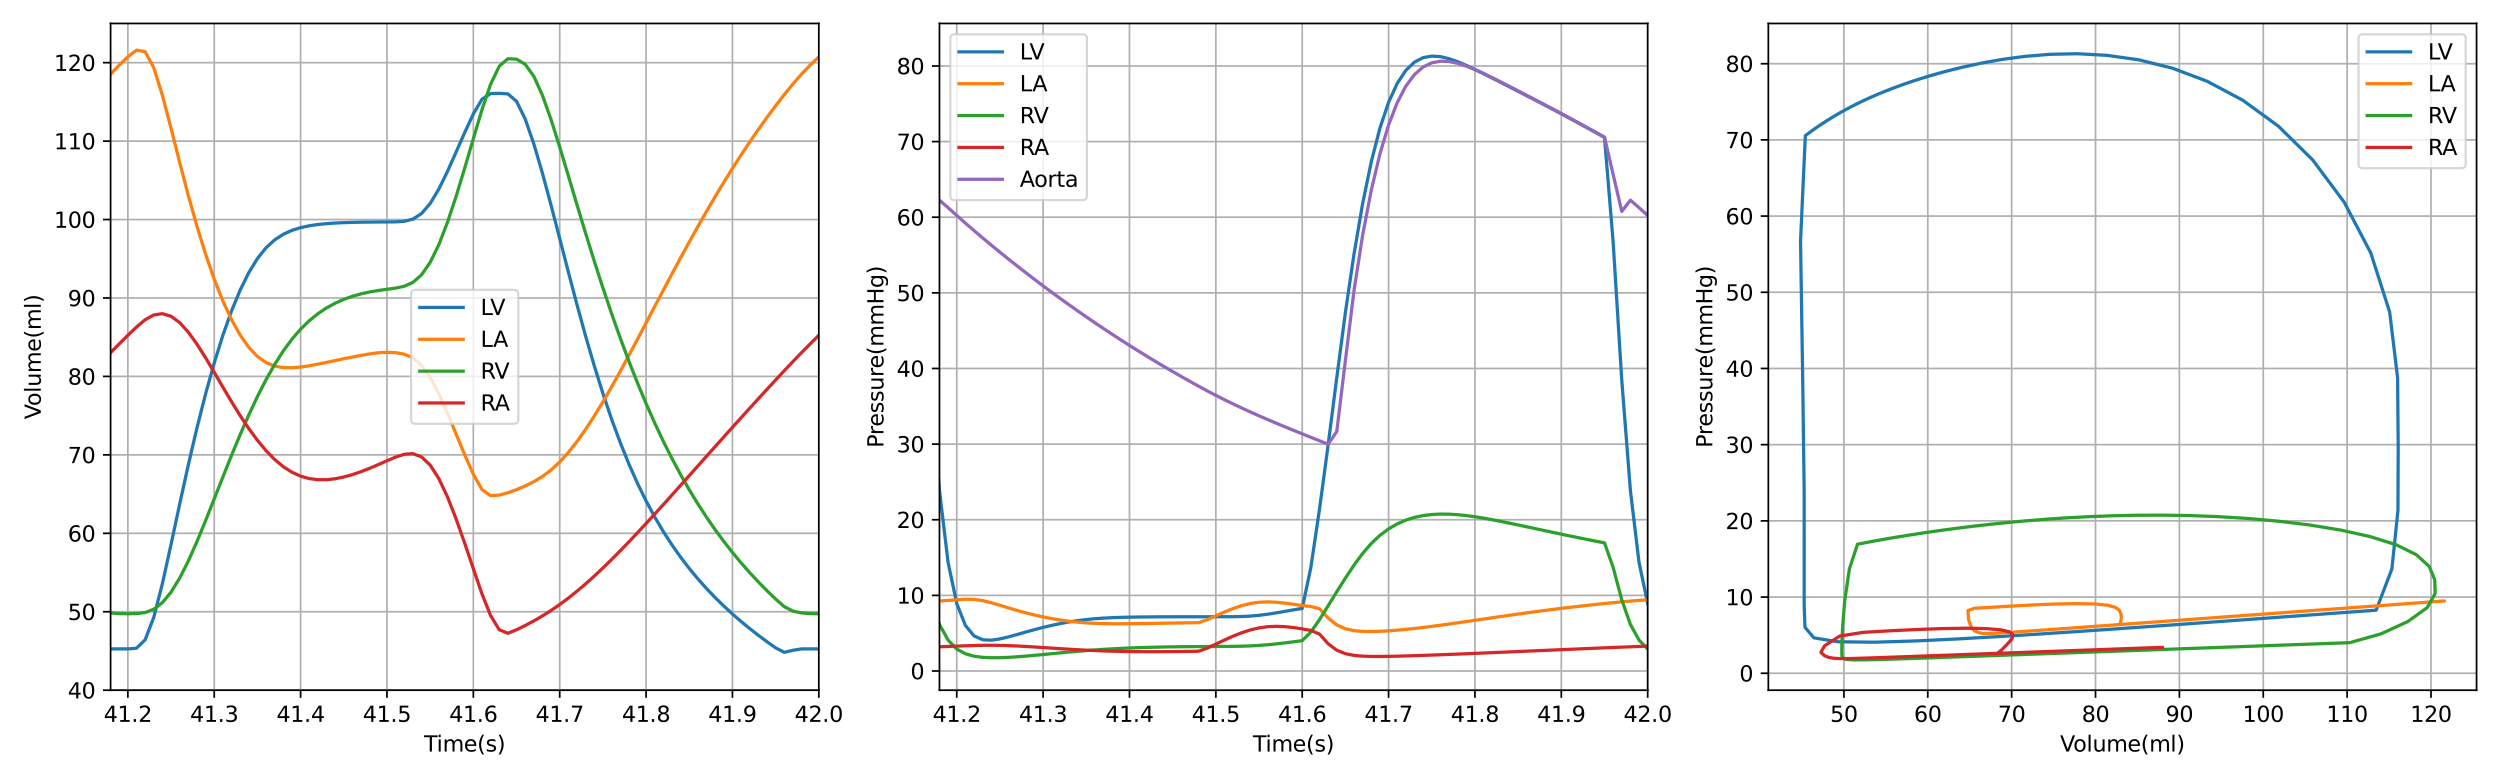<?xml version="1.0" encoding="utf-8" standalone="no"?>
<!DOCTYPE svg PUBLIC "-//W3C//DTD SVG 1.1//EN"
  "http://www.w3.org/Graphics/SVG/1.1/DTD/svg11.dtd">
<svg xmlns:xlink="http://www.w3.org/1999/xlink" width="1152pt" height="360pt" viewBox="0 0 1152 360" xmlns="http://www.w3.org/2000/svg" version="1.1">
 <defs>
  <style type="text/css">*{stroke-linejoin: round; stroke-linecap: butt}</style>
 </defs>
 <g id="figure_1">
  <g id="patch_1">
   <path d="M 0 360 
L 1152 360 
L 1152 0 
L 0 0 
z
" style="fill: #ffffff"/>
  </g>
  <g id="axes_1">
   <g id="patch_2">
    <path d="M 50.96 318.04 
L 377.31 318.04 
L 377.31 10.8 
L 50.96 10.8 
z
" style="fill: #ffffff"/>
   </g>
   <g id="matplotlib.axis_1">
    <g id="xtick_1">
     <g id="line2d_1">
      <path d="M 58.92 318.04 
L 58.92 10.8 
" clip-path="url(#pbb96891873)" style="fill: none; stroke: #b0b0b0; stroke-width: 0.8; stroke-linecap: square"/>
     </g>
     <g id="line2d_2">
      <defs>
       <path id="m81f7ac7efa" d="M 0 0 
L 0 3.5 
" style="stroke: #000000; stroke-width: 0.8"/>
      </defs>
      <g>
       <use xlink:href="#m81f7ac7efa" x="58.92" y="318.04" style="stroke: #000000; stroke-width: 0.8"/>
      </g>
     </g>
     <g id="text_1">
      <!-- 41.2 -->
      <g transform="translate(47.787 332.638) scale(0.1 -0.1)">
       <defs>
        <path id="DejaVuSans-34" d="M 2419 4116 
L 825 1625 
L 2419 1625 
L 2419 4116 
z
M 2253 4666 
L 3047 4666 
L 3047 1625 
L 3713 1625 
L 3713 1100 
L 3047 1100 
L 3047 0 
L 2419 0 
L 2419 1100 
L 313 1100 
L 313 1709 
L 2253 4666 
z
" transform="scale(0.016)"/>
        <path id="DejaVuSans-31" d="M 794 531 
L 1825 531 
L 1825 4091 
L 703 3866 
L 703 4441 
L 1819 4666 
L 2450 4666 
L 2450 531 
L 3481 531 
L 3481 0 
L 794 0 
L 794 531 
z
" transform="scale(0.016)"/>
        <path id="DejaVuSans-2e" d="M 684 794 
L 1344 794 
L 1344 0 
L 684 0 
L 684 794 
z
" transform="scale(0.016)"/>
        <path id="DejaVuSans-32" d="M 1228 531 
L 3431 531 
L 3431 0 
L 469 0 
L 469 531 
Q 828 903 1448 1529 
Q 2069 2156 2228 2338 
Q 2531 2678 2651 2914 
Q 2772 3150 2772 3378 
Q 2772 3750 2511 3984 
Q 2250 4219 1831 4219 
Q 1534 4219 1204 4116 
Q 875 4013 500 3803 
L 500 4441 
Q 881 4594 1212 4672 
Q 1544 4750 1819 4750 
Q 2544 4750 2975 4387 
Q 3406 4025 3406 3419 
Q 3406 3131 3298 2873 
Q 3191 2616 2906 2266 
Q 2828 2175 2409 1742 
Q 1991 1309 1228 531 
z
" transform="scale(0.016)"/>
       </defs>
       <use xlink:href="#DejaVuSans-34"/>
       <use xlink:href="#DejaVuSans-31" x="63.623"/>
       <use xlink:href="#DejaVuSans-2e" x="127.246"/>
       <use xlink:href="#DejaVuSans-32" x="159.033"/>
      </g>
     </g>
    </g>
    <g id="xtick_2">
     <g id="line2d_3">
      <path d="M 98.719 318.04 
L 98.719 10.8 
" clip-path="url(#pbb96891873)" style="fill: none; stroke: #b0b0b0; stroke-width: 0.8; stroke-linecap: square"/>
     </g>
     <g id="line2d_4">
      <g>
       <use xlink:href="#m81f7ac7efa" x="98.719" y="318.04" style="stroke: #000000; stroke-width: 0.8"/>
      </g>
     </g>
     <g id="text_2">
      <!-- 41.3 -->
      <g transform="translate(87.586 332.638) scale(0.1 -0.1)">
       <defs>
        <path id="DejaVuSans-33" d="M 2597 2516 
Q 3050 2419 3304 2112 
Q 3559 1806 3559 1356 
Q 3559 666 3084 287 
Q 2609 -91 1734 -91 
Q 1441 -91 1130 -33 
Q 819 25 488 141 
L 488 750 
Q 750 597 1062 519 
Q 1375 441 1716 441 
Q 2309 441 2620 675 
Q 2931 909 2931 1356 
Q 2931 1769 2642 2001 
Q 2353 2234 1838 2234 
L 1294 2234 
L 1294 2753 
L 1863 2753 
Q 2328 2753 2575 2939 
Q 2822 3125 2822 3475 
Q 2822 3834 2567 4026 
Q 2313 4219 1838 4219 
Q 1578 4219 1281 4162 
Q 984 4106 628 3988 
L 628 4550 
Q 988 4650 1302 4700 
Q 1616 4750 1894 4750 
Q 2613 4750 3031 4423 
Q 3450 4097 3450 3541 
Q 3450 3153 3228 2886 
Q 3006 2619 2597 2516 
z
" transform="scale(0.016)"/>
       </defs>
       <use xlink:href="#DejaVuSans-34"/>
       <use xlink:href="#DejaVuSans-31" x="63.623"/>
       <use xlink:href="#DejaVuSans-2e" x="127.246"/>
       <use xlink:href="#DejaVuSans-33" x="159.033"/>
      </g>
     </g>
    </g>
    <g id="xtick_3">
     <g id="line2d_5">
      <path d="M 138.517 318.04 
L 138.517 10.8 
" clip-path="url(#pbb96891873)" style="fill: none; stroke: #b0b0b0; stroke-width: 0.8; stroke-linecap: square"/>
     </g>
     <g id="line2d_6">
      <g>
       <use xlink:href="#m81f7ac7efa" x="138.517" y="318.04" style="stroke: #000000; stroke-width: 0.8"/>
      </g>
     </g>
     <g id="text_3">
      <!-- 41.4 -->
      <g transform="translate(127.385 332.638) scale(0.1 -0.1)">
       <use xlink:href="#DejaVuSans-34"/>
       <use xlink:href="#DejaVuSans-31" x="63.623"/>
       <use xlink:href="#DejaVuSans-2e" x="127.246"/>
       <use xlink:href="#DejaVuSans-34" x="159.033"/>
      </g>
     </g>
    </g>
    <g id="xtick_4">
     <g id="line2d_7">
      <path d="M 178.316 318.04 
L 178.316 10.8 
" clip-path="url(#pbb96891873)" style="fill: none; stroke: #b0b0b0; stroke-width: 0.8; stroke-linecap: square"/>
     </g>
     <g id="line2d_8">
      <g>
       <use xlink:href="#m81f7ac7efa" x="178.316" y="318.04" style="stroke: #000000; stroke-width: 0.8"/>
      </g>
     </g>
     <g id="text_4">
      <!-- 41.5 -->
      <g transform="translate(167.183 332.638) scale(0.1 -0.1)">
       <defs>
        <path id="DejaVuSans-35" d="M 691 4666 
L 3169 4666 
L 3169 4134 
L 1269 4134 
L 1269 2991 
Q 1406 3038 1543 3061 
Q 1681 3084 1819 3084 
Q 2600 3084 3056 2656 
Q 3513 2228 3513 1497 
Q 3513 744 3044 326 
Q 2575 -91 1722 -91 
Q 1428 -91 1123 -41 
Q 819 9 494 109 
L 494 744 
Q 775 591 1075 516 
Q 1375 441 1709 441 
Q 2250 441 2565 725 
Q 2881 1009 2881 1497 
Q 2881 1984 2565 2268 
Q 2250 2553 1709 2553 
Q 1456 2553 1204 2497 
Q 953 2441 691 2322 
L 691 4666 
z
" transform="scale(0.016)"/>
       </defs>
       <use xlink:href="#DejaVuSans-34"/>
       <use xlink:href="#DejaVuSans-31" x="63.623"/>
       <use xlink:href="#DejaVuSans-2e" x="127.246"/>
       <use xlink:href="#DejaVuSans-35" x="159.033"/>
      </g>
     </g>
    </g>
    <g id="xtick_5">
     <g id="line2d_9">
      <path d="M 218.115 318.04 
L 218.115 10.8 
" clip-path="url(#pbb96891873)" style="fill: none; stroke: #b0b0b0; stroke-width: 0.8; stroke-linecap: square"/>
     </g>
     <g id="line2d_10">
      <g>
       <use xlink:href="#m81f7ac7efa" x="218.115" y="318.04" style="stroke: #000000; stroke-width: 0.8"/>
      </g>
     </g>
     <g id="text_5">
      <!-- 41.6 -->
      <g transform="translate(206.982 332.638) scale(0.1 -0.1)">
       <defs>
        <path id="DejaVuSans-36" d="M 2113 2584 
Q 1688 2584 1439 2293 
Q 1191 2003 1191 1497 
Q 1191 994 1439 701 
Q 1688 409 2113 409 
Q 2538 409 2786 701 
Q 3034 994 3034 1497 
Q 3034 2003 2786 2293 
Q 2538 2584 2113 2584 
z
M 3366 4563 
L 3366 3988 
Q 3128 4100 2886 4159 
Q 2644 4219 2406 4219 
Q 1781 4219 1451 3797 
Q 1122 3375 1075 2522 
Q 1259 2794 1537 2939 
Q 1816 3084 2150 3084 
Q 2853 3084 3261 2657 
Q 3669 2231 3669 1497 
Q 3669 778 3244 343 
Q 2819 -91 2113 -91 
Q 1303 -91 875 529 
Q 447 1150 447 2328 
Q 447 3434 972 4092 
Q 1497 4750 2381 4750 
Q 2619 4750 2861 4703 
Q 3103 4656 3366 4563 
z
" transform="scale(0.016)"/>
       </defs>
       <use xlink:href="#DejaVuSans-34"/>
       <use xlink:href="#DejaVuSans-31" x="63.623"/>
       <use xlink:href="#DejaVuSans-2e" x="127.246"/>
       <use xlink:href="#DejaVuSans-36" x="159.033"/>
      </g>
     </g>
    </g>
    <g id="xtick_6">
     <g id="line2d_11">
      <path d="M 257.914 318.04 
L 257.914 10.8 
" clip-path="url(#pbb96891873)" style="fill: none; stroke: #b0b0b0; stroke-width: 0.8; stroke-linecap: square"/>
     </g>
     <g id="line2d_12">
      <g>
       <use xlink:href="#m81f7ac7efa" x="257.914" y="318.04" style="stroke: #000000; stroke-width: 0.8"/>
      </g>
     </g>
     <g id="text_6">
      <!-- 41.7 -->
      <g transform="translate(246.781 332.638) scale(0.1 -0.1)">
       <defs>
        <path id="DejaVuSans-37" d="M 525 4666 
L 3525 4666 
L 3525 4397 
L 1831 0 
L 1172 0 
L 2766 4134 
L 525 4134 
L 525 4666 
z
" transform="scale(0.016)"/>
       </defs>
       <use xlink:href="#DejaVuSans-34"/>
       <use xlink:href="#DejaVuSans-31" x="63.623"/>
       <use xlink:href="#DejaVuSans-2e" x="127.246"/>
       <use xlink:href="#DejaVuSans-37" x="159.033"/>
      </g>
     </g>
    </g>
    <g id="xtick_7">
     <g id="line2d_13">
      <path d="M 297.712 318.04 
L 297.712 10.8 
" clip-path="url(#pbb96891873)" style="fill: none; stroke: #b0b0b0; stroke-width: 0.8; stroke-linecap: square"/>
     </g>
     <g id="line2d_14">
      <g>
       <use xlink:href="#m81f7ac7efa" x="297.712" y="318.04" style="stroke: #000000; stroke-width: 0.8"/>
      </g>
     </g>
     <g id="text_7">
      <!-- 41.8 -->
      <g transform="translate(286.58 332.638) scale(0.1 -0.1)">
       <defs>
        <path id="DejaVuSans-38" d="M 2034 2216 
Q 1584 2216 1326 1975 
Q 1069 1734 1069 1313 
Q 1069 891 1326 650 
Q 1584 409 2034 409 
Q 2484 409 2743 651 
Q 3003 894 3003 1313 
Q 3003 1734 2745 1975 
Q 2488 2216 2034 2216 
z
M 1403 2484 
Q 997 2584 770 2862 
Q 544 3141 544 3541 
Q 544 4100 942 4425 
Q 1341 4750 2034 4750 
Q 2731 4750 3128 4425 
Q 3525 4100 3525 3541 
Q 3525 3141 3298 2862 
Q 3072 2584 2669 2484 
Q 3125 2378 3379 2068 
Q 3634 1759 3634 1313 
Q 3634 634 3220 271 
Q 2806 -91 2034 -91 
Q 1263 -91 848 271 
Q 434 634 434 1313 
Q 434 1759 690 2068 
Q 947 2378 1403 2484 
z
M 1172 3481 
Q 1172 3119 1398 2916 
Q 1625 2713 2034 2713 
Q 2441 2713 2670 2916 
Q 2900 3119 2900 3481 
Q 2900 3844 2670 4047 
Q 2441 4250 2034 4250 
Q 1625 4250 1398 4047 
Q 1172 3844 1172 3481 
z
" transform="scale(0.016)"/>
       </defs>
       <use xlink:href="#DejaVuSans-34"/>
       <use xlink:href="#DejaVuSans-31" x="63.623"/>
       <use xlink:href="#DejaVuSans-2e" x="127.246"/>
       <use xlink:href="#DejaVuSans-38" x="159.033"/>
      </g>
     </g>
    </g>
    <g id="xtick_8">
     <g id="line2d_15">
      <path d="M 337.511 318.04 
L 337.511 10.8 
" clip-path="url(#pbb96891873)" style="fill: none; stroke: #b0b0b0; stroke-width: 0.8; stroke-linecap: square"/>
     </g>
     <g id="line2d_16">
      <g>
       <use xlink:href="#m81f7ac7efa" x="337.511" y="318.04" style="stroke: #000000; stroke-width: 0.8"/>
      </g>
     </g>
     <g id="text_8">
      <!-- 41.9 -->
      <g transform="translate(326.378 332.638) scale(0.1 -0.1)">
       <defs>
        <path id="DejaVuSans-39" d="M 703 97 
L 703 672 
Q 941 559 1184 500 
Q 1428 441 1663 441 
Q 2288 441 2617 861 
Q 2947 1281 2994 2138 
Q 2813 1869 2534 1725 
Q 2256 1581 1919 1581 
Q 1219 1581 811 2004 
Q 403 2428 403 3163 
Q 403 3881 828 4315 
Q 1253 4750 1959 4750 
Q 2769 4750 3195 4129 
Q 3622 3509 3622 2328 
Q 3622 1225 3098 567 
Q 2575 -91 1691 -91 
Q 1453 -91 1209 -44 
Q 966 3 703 97 
z
M 1959 2075 
Q 2384 2075 2632 2365 
Q 2881 2656 2881 3163 
Q 2881 3666 2632 3958 
Q 2384 4250 1959 4250 
Q 1534 4250 1286 3958 
Q 1038 3666 1038 3163 
Q 1038 2656 1286 2365 
Q 1534 2075 1959 2075 
z
" transform="scale(0.016)"/>
       </defs>
       <use xlink:href="#DejaVuSans-34"/>
       <use xlink:href="#DejaVuSans-31" x="63.623"/>
       <use xlink:href="#DejaVuSans-2e" x="127.246"/>
       <use xlink:href="#DejaVuSans-39" x="159.033"/>
      </g>
     </g>
    </g>
    <g id="xtick_9">
     <g id="line2d_17">
      <path d="M 377.31 318.04 
L 377.31 10.8 
" clip-path="url(#pbb96891873)" style="fill: none; stroke: #b0b0b0; stroke-width: 0.8; stroke-linecap: square"/>
     </g>
     <g id="line2d_18">
      <g>
       <use xlink:href="#m81f7ac7efa" x="377.31" y="318.04" style="stroke: #000000; stroke-width: 0.8"/>
      </g>
     </g>
     <g id="text_9">
      <!-- 42.0 -->
      <g transform="translate(366.177 332.638) scale(0.1 -0.1)">
       <defs>
        <path id="DejaVuSans-30" d="M 2034 4250 
Q 1547 4250 1301 3770 
Q 1056 3291 1056 2328 
Q 1056 1369 1301 889 
Q 1547 409 2034 409 
Q 2525 409 2770 889 
Q 3016 1369 3016 2328 
Q 3016 3291 2770 3770 
Q 2525 4250 2034 4250 
z
M 2034 4750 
Q 2819 4750 3233 4129 
Q 3647 3509 3647 2328 
Q 3647 1150 3233 529 
Q 2819 -91 2034 -91 
Q 1250 -91 836 529 
Q 422 1150 422 2328 
Q 422 3509 836 4129 
Q 1250 4750 2034 4750 
z
" transform="scale(0.016)"/>
       </defs>
       <use xlink:href="#DejaVuSans-34"/>
       <use xlink:href="#DejaVuSans-32" x="63.623"/>
       <use xlink:href="#DejaVuSans-2e" x="127.246"/>
       <use xlink:href="#DejaVuSans-30" x="159.033"/>
      </g>
     </g>
    </g>
    <g id="text_10">
     <!-- Time(s) -->
     <g transform="translate(195.395 346.317) scale(0.1 -0.1)">
      <defs>
       <path id="DejaVuSans-54" d="M -19 4666 
L 3928 4666 
L 3928 4134 
L 2272 4134 
L 2272 0 
L 1638 0 
L 1638 4134 
L -19 4134 
L -19 4666 
z
" transform="scale(0.016)"/>
       <path id="DejaVuSans-69" d="M 603 3500 
L 1178 3500 
L 1178 0 
L 603 0 
L 603 3500 
z
M 603 4863 
L 1178 4863 
L 1178 4134 
L 603 4134 
L 603 4863 
z
" transform="scale(0.016)"/>
       <path id="DejaVuSans-6d" d="M 3328 2828 
Q 3544 3216 3844 3400 
Q 4144 3584 4550 3584 
Q 5097 3584 5394 3201 
Q 5691 2819 5691 2113 
L 5691 0 
L 5113 0 
L 5113 2094 
Q 5113 2597 4934 2840 
Q 4756 3084 4391 3084 
Q 3944 3084 3684 2787 
Q 3425 2491 3425 1978 
L 3425 0 
L 2847 0 
L 2847 2094 
Q 2847 2600 2669 2842 
Q 2491 3084 2119 3084 
Q 1678 3084 1418 2786 
Q 1159 2488 1159 1978 
L 1159 0 
L 581 0 
L 581 3500 
L 1159 3500 
L 1159 2956 
Q 1356 3278 1631 3431 
Q 1906 3584 2284 3584 
Q 2666 3584 2933 3390 
Q 3200 3197 3328 2828 
z
" transform="scale(0.016)"/>
       <path id="DejaVuSans-65" d="M 3597 1894 
L 3597 1613 
L 953 1613 
Q 991 1019 1311 708 
Q 1631 397 2203 397 
Q 2534 397 2845 478 
Q 3156 559 3463 722 
L 3463 178 
Q 3153 47 2828 -22 
Q 2503 -91 2169 -91 
Q 1331 -91 842 396 
Q 353 884 353 1716 
Q 353 2575 817 3079 
Q 1281 3584 2069 3584 
Q 2775 3584 3186 3129 
Q 3597 2675 3597 1894 
z
M 3022 2063 
Q 3016 2534 2758 2815 
Q 2500 3097 2075 3097 
Q 1594 3097 1305 2825 
Q 1016 2553 972 2059 
L 3022 2063 
z
" transform="scale(0.016)"/>
       <path id="DejaVuSans-28" d="M 1984 4856 
Q 1566 4138 1362 3434 
Q 1159 2731 1159 2009 
Q 1159 1288 1364 580 
Q 1569 -128 1984 -844 
L 1484 -844 
Q 1016 -109 783 600 
Q 550 1309 550 2009 
Q 550 2706 781 3412 
Q 1013 4119 1484 4856 
L 1984 4856 
z
" transform="scale(0.016)"/>
       <path id="DejaVuSans-73" d="M 2834 3397 
L 2834 2853 
Q 2591 2978 2328 3040 
Q 2066 3103 1784 3103 
Q 1356 3103 1142 2972 
Q 928 2841 928 2578 
Q 928 2378 1081 2264 
Q 1234 2150 1697 2047 
L 1894 2003 
Q 2506 1872 2764 1633 
Q 3022 1394 3022 966 
Q 3022 478 2636 193 
Q 2250 -91 1575 -91 
Q 1294 -91 989 -36 
Q 684 19 347 128 
L 347 722 
Q 666 556 975 473 
Q 1284 391 1588 391 
Q 1994 391 2212 530 
Q 2431 669 2431 922 
Q 2431 1156 2273 1281 
Q 2116 1406 1581 1522 
L 1381 1569 
Q 847 1681 609 1914 
Q 372 2147 372 2553 
Q 372 3047 722 3315 
Q 1072 3584 1716 3584 
Q 2034 3584 2315 3537 
Q 2597 3491 2834 3397 
z
" transform="scale(0.016)"/>
       <path id="DejaVuSans-29" d="M 513 4856 
L 1013 4856 
Q 1481 4119 1714 3412 
Q 1947 2706 1947 2009 
Q 1947 1309 1714 600 
Q 1481 -109 1013 -844 
L 513 -844 
Q 928 -128 1133 580 
Q 1338 1288 1338 2009 
Q 1338 2731 1133 3434 
Q 928 4138 513 4856 
z
" transform="scale(0.016)"/>
      </defs>
      <use xlink:href="#DejaVuSans-54"/>
      <use xlink:href="#DejaVuSans-69" x="57.959"/>
      <use xlink:href="#DejaVuSans-6d" x="85.742"/>
      <use xlink:href="#DejaVuSans-65" x="183.154"/>
      <use xlink:href="#DejaVuSans-28" x="244.678"/>
      <use xlink:href="#DejaVuSans-73" x="283.691"/>
      <use xlink:href="#DejaVuSans-29" x="335.791"/>
     </g>
    </g>
   </g>
   <g id="matplotlib.axis_2">
    <g id="ytick_1">
     <g id="line2d_19">
      <path d="M 50.96 318.04 
L 377.31 318.04 
" clip-path="url(#pbb96891873)" style="fill: none; stroke: #b0b0b0; stroke-width: 0.8; stroke-linecap: square"/>
     </g>
     <g id="line2d_20">
      <defs>
       <path id="m5205320354" d="M 0 0 
L -3.5 0 
" style="stroke: #000000; stroke-width: 0.8"/>
      </defs>
      <g>
       <use xlink:href="#m5205320354" x="50.96" y="318.04" style="stroke: #000000; stroke-width: 0.8"/>
      </g>
     </g>
     <g id="text_11">
      <!-- 40 -->
      <g transform="translate(31.235 321.839) scale(0.1 -0.1)">
       <use xlink:href="#DejaVuSans-34"/>
       <use xlink:href="#DejaVuSans-30" x="63.623"/>
      </g>
     </g>
    </g>
    <g id="ytick_2">
     <g id="line2d_21">
      <path d="M 50.96 281.894 
L 377.31 281.894 
" clip-path="url(#pbb96891873)" style="fill: none; stroke: #b0b0b0; stroke-width: 0.8; stroke-linecap: square"/>
     </g>
     <g id="line2d_22">
      <g>
       <use xlink:href="#m5205320354" x="50.96" y="281.894" style="stroke: #000000; stroke-width: 0.8"/>
      </g>
     </g>
     <g id="text_12">
      <!-- 50 -->
      <g transform="translate(31.235 285.693) scale(0.1 -0.1)">
       <use xlink:href="#DejaVuSans-35"/>
       <use xlink:href="#DejaVuSans-30" x="63.623"/>
      </g>
     </g>
    </g>
    <g id="ytick_3">
     <g id="line2d_23">
      <path d="M 50.96 245.748 
L 377.31 245.748 
" clip-path="url(#pbb96891873)" style="fill: none; stroke: #b0b0b0; stroke-width: 0.8; stroke-linecap: square"/>
     </g>
     <g id="line2d_24">
      <g>
       <use xlink:href="#m5205320354" x="50.96" y="245.748" style="stroke: #000000; stroke-width: 0.8"/>
      </g>
     </g>
     <g id="text_13">
      <!-- 60 -->
      <g transform="translate(31.235 249.547) scale(0.1 -0.1)">
       <use xlink:href="#DejaVuSans-36"/>
       <use xlink:href="#DejaVuSans-30" x="63.623"/>
      </g>
     </g>
    </g>
    <g id="ytick_4">
     <g id="line2d_25">
      <path d="M 50.96 209.602 
L 377.31 209.602 
" clip-path="url(#pbb96891873)" style="fill: none; stroke: #b0b0b0; stroke-width: 0.8; stroke-linecap: square"/>
     </g>
     <g id="line2d_26">
      <g>
       <use xlink:href="#m5205320354" x="50.96" y="209.602" style="stroke: #000000; stroke-width: 0.8"/>
      </g>
     </g>
     <g id="text_14">
      <!-- 70 -->
      <g transform="translate(31.235 213.402) scale(0.1 -0.1)">
       <use xlink:href="#DejaVuSans-37"/>
       <use xlink:href="#DejaVuSans-30" x="63.623"/>
      </g>
     </g>
    </g>
    <g id="ytick_5">
     <g id="line2d_27">
      <path d="M 50.96 173.456 
L 377.31 173.456 
" clip-path="url(#pbb96891873)" style="fill: none; stroke: #b0b0b0; stroke-width: 0.8; stroke-linecap: square"/>
     </g>
     <g id="line2d_28">
      <g>
       <use xlink:href="#m5205320354" x="50.96" y="173.456" style="stroke: #000000; stroke-width: 0.8"/>
      </g>
     </g>
     <g id="text_15">
      <!-- 80 -->
      <g transform="translate(31.235 177.256) scale(0.1 -0.1)">
       <use xlink:href="#DejaVuSans-38"/>
       <use xlink:href="#DejaVuSans-30" x="63.623"/>
      </g>
     </g>
    </g>
    <g id="ytick_6">
     <g id="line2d_29">
      <path d="M 50.96 137.311 
L 377.31 137.311 
" clip-path="url(#pbb96891873)" style="fill: none; stroke: #b0b0b0; stroke-width: 0.8; stroke-linecap: square"/>
     </g>
     <g id="line2d_30">
      <g>
       <use xlink:href="#m5205320354" x="50.96" y="137.311" style="stroke: #000000; stroke-width: 0.8"/>
      </g>
     </g>
     <g id="text_16">
      <!-- 90 -->
      <g transform="translate(31.235 141.11) scale(0.1 -0.1)">
       <use xlink:href="#DejaVuSans-39"/>
       <use xlink:href="#DejaVuSans-30" x="63.623"/>
      </g>
     </g>
    </g>
    <g id="ytick_7">
     <g id="line2d_31">
      <path d="M 50.96 101.165 
L 377.31 101.165 
" clip-path="url(#pbb96891873)" style="fill: none; stroke: #b0b0b0; stroke-width: 0.8; stroke-linecap: square"/>
     </g>
     <g id="line2d_32">
      <g>
       <use xlink:href="#m5205320354" x="50.96" y="101.165" style="stroke: #000000; stroke-width: 0.8"/>
      </g>
     </g>
     <g id="text_17">
      <!-- 100 -->
      <g transform="translate(24.872 104.964) scale(0.1 -0.1)">
       <use xlink:href="#DejaVuSans-31"/>
       <use xlink:href="#DejaVuSans-30" x="63.623"/>
       <use xlink:href="#DejaVuSans-30" x="127.246"/>
      </g>
     </g>
    </g>
    <g id="ytick_8">
     <g id="line2d_33">
      <path d="M 50.96 65.019 
L 377.31 65.019 
" clip-path="url(#pbb96891873)" style="fill: none; stroke: #b0b0b0; stroke-width: 0.8; stroke-linecap: square"/>
     </g>
     <g id="line2d_34">
      <g>
       <use xlink:href="#m5205320354" x="50.96" y="65.019" style="stroke: #000000; stroke-width: 0.8"/>
      </g>
     </g>
     <g id="text_18">
      <!-- 110 -->
      <g transform="translate(24.872 68.818) scale(0.1 -0.1)">
       <use xlink:href="#DejaVuSans-31"/>
       <use xlink:href="#DejaVuSans-31" x="63.623"/>
       <use xlink:href="#DejaVuSans-30" x="127.246"/>
      </g>
     </g>
    </g>
    <g id="ytick_9">
     <g id="line2d_35">
      <path d="M 50.96 28.873 
L 377.31 28.873 
" clip-path="url(#pbb96891873)" style="fill: none; stroke: #b0b0b0; stroke-width: 0.8; stroke-linecap: square"/>
     </g>
     <g id="line2d_36">
      <g>
       <use xlink:href="#m5205320354" x="50.96" y="28.873" style="stroke: #000000; stroke-width: 0.8"/>
      </g>
     </g>
     <g id="text_19">
      <!-- 120 -->
      <g transform="translate(24.872 32.672) scale(0.1 -0.1)">
       <use xlink:href="#DejaVuSans-31"/>
       <use xlink:href="#DejaVuSans-32" x="63.623"/>
       <use xlink:href="#DejaVuSans-30" x="127.246"/>
      </g>
     </g>
    </g>
    <g id="text_20">
     <!-- Volume(ml) -->
     <g transform="translate(18.793 193.178) rotate(-90) scale(0.1 -0.1)">
      <defs>
       <path id="DejaVuSans-56" d="M 1831 0 
L 50 4666 
L 709 4666 
L 2188 738 
L 3669 4666 
L 4325 4666 
L 2547 0 
L 1831 0 
z
" transform="scale(0.016)"/>
       <path id="DejaVuSans-6f" d="M 1959 3097 
Q 1497 3097 1228 2736 
Q 959 2375 959 1747 
Q 959 1119 1226 758 
Q 1494 397 1959 397 
Q 2419 397 2687 759 
Q 2956 1122 2956 1747 
Q 2956 2369 2687 2733 
Q 2419 3097 1959 3097 
z
M 1959 3584 
Q 2709 3584 3137 3096 
Q 3566 2609 3566 1747 
Q 3566 888 3137 398 
Q 2709 -91 1959 -91 
Q 1206 -91 779 398 
Q 353 888 353 1747 
Q 353 2609 779 3096 
Q 1206 3584 1959 3584 
z
" transform="scale(0.016)"/>
       <path id="DejaVuSans-6c" d="M 603 4863 
L 1178 4863 
L 1178 0 
L 603 0 
L 603 4863 
z
" transform="scale(0.016)"/>
       <path id="DejaVuSans-75" d="M 544 1381 
L 544 3500 
L 1119 3500 
L 1119 1403 
Q 1119 906 1312 657 
Q 1506 409 1894 409 
Q 2359 409 2629 706 
Q 2900 1003 2900 1516 
L 2900 3500 
L 3475 3500 
L 3475 0 
L 2900 0 
L 2900 538 
Q 2691 219 2414 64 
Q 2138 -91 1772 -91 
Q 1169 -91 856 284 
Q 544 659 544 1381 
z
M 1991 3584 
L 1991 3584 
z
" transform="scale(0.016)"/>
      </defs>
      <use xlink:href="#DejaVuSans-56"/>
      <use xlink:href="#DejaVuSans-6f" x="60.658"/>
      <use xlink:href="#DejaVuSans-6c" x="121.84"/>
      <use xlink:href="#DejaVuSans-75" x="149.623"/>
      <use xlink:href="#DejaVuSans-6d" x="213.002"/>
      <use xlink:href="#DejaVuSans-65" x="310.414"/>
      <use xlink:href="#DejaVuSans-28" x="371.938"/>
      <use xlink:href="#DejaVuSans-6d" x="410.951"/>
      <use xlink:href="#DejaVuSans-6c" x="508.363"/>
      <use xlink:href="#DejaVuSans-29" x="536.146"/>
     </g>
    </g>
   </g>
   <g id="line2d_37">
    <path d="M 46.98 299.649 
L 50.96 299.027 
L 54.94 299.023 
L 58.92 299.023 
L 62.9 298.685 
L 66.88 294.818 
L 70.859 284.474 
L 74.839 268.917 
L 78.819 250.854 
L 82.799 232.254 
L 86.779 214.188 
L 90.759 197.191 
L 94.739 181.498 
L 98.719 167.247 
L 102.698 154.511 
L 106.678 143.322 
L 110.658 133.692 
L 114.638 125.629 
L 118.618 119.134 
L 122.598 114.164 
L 126.578 110.528 
L 130.558 107.947 
L 134.537 106.146 
L 138.517 104.899 
L 142.497 104.041 
L 146.477 103.453 
L 150.457 103.051 
L 154.437 102.778 
L 158.417 102.594 
L 162.397 102.471 
L 166.376 102.389 
L 170.356 102.334 
L 174.336 102.297 
L 178.316 102.271 
L 182.296 102.233 
L 186.276 101.99 
L 190.256 100.966 
L 194.236 98.399 
L 198.215 93.779 
L 202.195 87.155 
L 206.175 79.031 
L 210.155 70.108 
L 214.135 61.076 
L 218.115 52.503 
L 222.095 45.72 
L 226.075 43.107 
L 230.055 43.008 
L 234.034 43.262 
L 238.014 46.685 
L 241.994 54.816 
L 245.974 66.272 
L 249.954 79.82 
L 253.934 94.59 
L 257.914 109.93 
L 261.894 125.33 
L 265.873 140.404 
L 269.853 154.871 
L 273.833 168.538 
L 277.813 181.287 
L 281.793 193.066 
L 285.773 203.867 
L 289.753 213.719 
L 293.733 222.683 
L 297.712 230.826 
L 301.692 238.226 
L 305.672 244.963 
L 309.652 251.117 
L 313.632 256.76 
L 317.612 261.956 
L 321.592 266.755 
L 325.572 271.212 
L 329.551 275.369 
L 333.531 279.265 
L 337.511 282.928 
L 341.491 286.383 
L 345.471 289.652 
L 349.451 292.755 
L 353.431 295.705 
L 357.411 298.519 
L 361.39 300.593 
L 365.37 299.647 
L 369.35 299.023 
L 373.33 299.02 
L 377.31 299.02 
L 381.29 298.681 
" clip-path="url(#pbb96891873)" style="fill: none; stroke: #1f77b4; stroke-width: 1.5; stroke-linecap: square"/>
   </g>
   <g id="line2d_38">
    <path d="M 46.98 38.708 
L 50.96 34.164 
L 54.94 29.999 
L 58.92 26.208 
L 62.9 23.105 
L 66.88 23.825 
L 70.859 31.214 
L 74.839 43.903 
L 78.819 59.12 
L 82.799 74.876 
L 86.779 90.1 
L 90.759 104.269 
L 94.739 117.162 
L 98.719 128.662 
L 102.698 138.709 
L 106.678 147.289 
L 110.658 154.404 
L 114.638 160.061 
L 118.618 164.268 
L 122.598 167.082 
L 126.578 168.701 
L 130.558 169.408 
L 134.537 169.48 
L 138.517 169.136 
L 142.497 168.536 
L 146.477 167.792 
L 150.457 166.978 
L 154.437 166.144 
L 158.417 165.32 
L 162.397 164.527 
L 166.376 163.777 
L 170.356 163.079 
L 174.336 162.542 
L 178.316 162.348 
L 182.296 162.514 
L 186.276 163.191 
L 190.256 164.888 
L 194.236 168.293 
L 198.215 173.83 
L 202.195 181.365 
L 206.175 190.325 
L 210.155 199.962 
L 214.135 209.559 
L 218.115 218.548 
L 222.095 225.615 
L 226.075 228.43 
L 230.055 228.135 
L 234.034 227.069 
L 238.014 225.618 
L 241.994 223.941 
L 245.974 221.98 
L 249.954 219.568 
L 253.934 216.554 
L 257.914 212.858 
L 261.894 208.476 
L 265.873 203.446 
L 269.853 197.837 
L 273.833 191.726 
L 277.813 185.194 
L 281.793 178.319 
L 285.773 171.177 
L 289.753 163.838 
L 293.733 156.363 
L 297.712 148.81 
L 301.692 141.232 
L 305.672 133.674 
L 309.652 126.177 
L 313.632 118.775 
L 317.612 111.494 
L 321.592 104.358 
L 325.572 97.386 
L 329.551 90.595 
L 333.531 83.998 
L 337.511 77.602 
L 341.491 71.412 
L 345.471 65.431 
L 349.451 59.662 
L 353.431 54.101 
L 357.411 48.749 
L 361.39 43.603 
L 365.37 38.711 
L 369.35 34.167 
L 373.33 30.001 
L 377.31 26.21 
L 381.29 23.108 
" clip-path="url(#pbb96891873)" style="fill: none; stroke: #ff7f0e; stroke-width: 1.5; stroke-linecap: square"/>
   </g>
   <g id="line2d_39">
    <path d="M 46.98 281.577 
L 50.96 282.431 
L 54.94 282.754 
L 58.92 282.799 
L 62.9 282.75 
L 66.88 282.273 
L 70.859 280.744 
L 74.839 277.67 
L 78.819 272.857 
L 82.799 266.38 
L 86.779 258.494 
L 90.759 249.541 
L 94.739 239.89 
L 98.719 229.876 
L 102.698 219.788 
L 106.678 209.863 
L 110.658 200.288 
L 114.638 191.212 
L 118.618 182.737 
L 122.598 174.949 
L 126.578 167.916 
L 130.558 161.689 
L 134.537 156.285 
L 138.517 151.674 
L 142.497 147.793 
L 146.477 144.561 
L 150.457 141.894 
L 154.437 139.712 
L 158.417 137.944 
L 162.397 136.528 
L 166.376 135.408 
L 170.356 134.532 
L 174.336 133.852 
L 178.316 133.306 
L 182.296 132.766 
L 186.276 131.913 
L 190.256 130.12 
L 194.236 126.634 
L 198.215 120.902 
L 202.195 112.781 
L 206.175 102.499 
L 210.155 90.532 
L 214.135 77.47 
L 218.115 63.923 
L 222.095 50.557 
L 226.075 38.832 
L 230.055 30.504 
L 234.034 27.063 
L 238.014 27.261 
L 241.994 29.614 
L 245.974 35.145 
L 249.954 43.924 
L 253.934 55.127 
L 257.914 67.747 
L 261.894 80.993 
L 265.873 94.352 
L 269.853 107.519 
L 273.833 120.314 
L 277.813 132.636 
L 281.793 144.431 
L 285.773 155.668 
L 289.753 166.333 
L 293.733 176.428 
L 297.712 185.956 
L 301.692 194.93 
L 305.672 203.368 
L 309.652 211.289 
L 313.632 218.72 
L 317.612 225.687 
L 321.592 232.217 
L 325.572 238.34 
L 329.551 244.086 
L 333.531 249.486 
L 337.511 254.566 
L 341.491 259.354 
L 345.471 263.874 
L 349.451 268.149 
L 353.431 272.198 
L 357.411 276.039 
L 361.39 279.537 
L 365.37 281.584 
L 369.35 282.437 
L 373.33 282.76 
L 377.31 282.805 
L 381.29 282.757 
" clip-path="url(#pbb96891873)" style="fill: none; stroke: #2ca02c; stroke-width: 1.5; stroke-linecap: square"/>
   </g>
   <g id="line2d_40">
    <path d="M 46.98 166.608 
L 50.96 162.498 
L 54.94 158.468 
L 58.92 154.511 
L 62.9 150.68 
L 66.88 147.345 
L 70.859 145.132 
L 74.839 144.532 
L 78.819 145.735 
L 82.799 148.664 
L 86.779 153.062 
L 90.759 158.585 
L 94.739 164.863 
L 98.719 171.558 
L 102.698 178.381 
L 106.678 185.094 
L 110.658 191.508 
L 114.638 197.475 
L 118.618 202.891 
L 122.598 207.671 
L 126.578 211.746 
L 130.558 215.064 
L 134.537 217.608 
L 138.517 219.408 
L 142.497 220.528 
L 146.477 221.046 
L 150.457 221.047 
L 154.437 220.611 
L 158.417 219.807 
L 162.397 218.697 
L 166.376 217.338 
L 170.356 215.78 
L 174.336 214.081 
L 178.316 212.324 
L 182.296 210.638 
L 186.276 209.341 
L 190.256 209.056 
L 194.236 210.529 
L 198.215 214.304 
L 202.195 220.518 
L 206.175 228.934 
L 210.155 239.068 
L 214.135 250.324 
L 218.115 262.086 
L 222.095 273.686 
L 226.075 283.66 
L 230.055 290.199 
L 234.034 291.816 
L 238.014 290.199 
L 241.994 288.238 
L 245.974 286.123 
L 249.954 283.819 
L 253.934 281.302 
L 257.914 278.562 
L 261.894 275.6 
L 265.873 272.422 
L 269.853 269.041 
L 273.833 265.473 
L 277.813 261.737 
L 281.793 257.853 
L 285.773 253.84 
L 289.753 249.719 
L 293.733 245.508 
L 297.712 241.223 
L 301.692 236.879 
L 305.672 232.49 
L 309.652 228.069 
L 313.632 223.626 
L 317.612 219.169 
L 321.592 214.705 
L 325.572 210.242 
L 329.551 205.784 
L 333.531 201.338 
L 337.511 196.907 
L 341.491 192.495 
L 345.471 188.105 
L 349.451 183.739 
L 353.431 179.4 
L 357.411 175.091 
L 361.39 170.816 
L 365.37 166.609 
L 369.35 162.5 
L 373.33 158.469 
L 377.31 154.513 
L 381.29 150.681 
" clip-path="url(#pbb96891873)" style="fill: none; stroke: #d62728; stroke-width: 1.5; stroke-linecap: square"/>
   </g>
   <g id="patch_3">
    <path d="M 50.96 318.04 
L 50.96 10.8 
" style="fill: none; stroke: #000000; stroke-width: 0.8; stroke-linejoin: miter; stroke-linecap: square"/>
   </g>
   <g id="patch_4">
    <path d="M 377.31 318.04 
L 377.31 10.8 
" style="fill: none; stroke: #000000; stroke-width: 0.8; stroke-linejoin: miter; stroke-linecap: square"/>
   </g>
   <g id="patch_5">
    <path d="M 50.96 318.04 
L 377.31 318.04 
" style="fill: none; stroke: #000000; stroke-width: 0.8; stroke-linejoin: miter; stroke-linecap: square"/>
   </g>
   <g id="patch_6">
    <path d="M 50.96 10.8 
L 377.31 10.8 
" style="fill: none; stroke: #000000; stroke-width: 0.8; stroke-linejoin: miter; stroke-linecap: square"/>
   </g>
   <g id="legend_1">
    <g id="patch_7">
     <path d="M 191.44 195.276 
L 236.83 195.276 
Q 238.83 195.276 238.83 193.276 
L 238.83 135.564 
Q 238.83 133.564 236.83 133.564 
L 191.44 133.564 
Q 189.44 133.564 189.44 135.564 
L 189.44 193.276 
Q 189.44 195.276 191.44 195.276 
z
" style="fill: #ffffff; opacity: 0.8; stroke: #cccccc; stroke-linejoin: miter"/>
    </g>
    <g id="line2d_41">
     <path d="M 193.44 141.662 
L 203.44 141.662 
L 213.44 141.662 
" style="fill: none; stroke: #1f77b4; stroke-width: 1.5; stroke-linecap: square"/>
    </g>
    <g id="text_21">
     <!-- LV -->
     <g transform="translate(221.44 145.162) scale(0.1 -0.1)">
      <defs>
       <path id="DejaVuSans-4c" d="M 628 4666 
L 1259 4666 
L 1259 531 
L 3531 531 
L 3531 0 
L 628 0 
L 628 4666 
z
" transform="scale(0.016)"/>
      </defs>
      <use xlink:href="#DejaVuSans-4c"/>
      <use xlink:href="#DejaVuSans-56" x="44.713"/>
     </g>
    </g>
    <g id="line2d_42">
     <path d="M 193.44 156.34 
L 203.44 156.34 
L 213.44 156.34 
" style="fill: none; stroke: #ff7f0e; stroke-width: 1.5; stroke-linecap: square"/>
    </g>
    <g id="text_22">
     <!-- LA -->
     <g transform="translate(221.44 159.84) scale(0.1 -0.1)">
      <defs>
       <path id="DejaVuSans-41" d="M 2188 4044 
L 1331 1722 
L 3047 1722 
L 2188 4044 
z
M 1831 4666 
L 2547 4666 
L 4325 0 
L 3669 0 
L 3244 1197 
L 1141 1197 
L 716 0 
L 50 0 
L 1831 4666 
z
" transform="scale(0.016)"/>
      </defs>
      <use xlink:href="#DejaVuSans-4c"/>
      <use xlink:href="#DejaVuSans-41" x="57.963"/>
     </g>
    </g>
    <g id="line2d_43">
     <path d="M 193.44 171.018 
L 203.44 171.018 
L 213.44 171.018 
" style="fill: none; stroke: #2ca02c; stroke-width: 1.5; stroke-linecap: square"/>
    </g>
    <g id="text_23">
     <!-- RV -->
     <g transform="translate(221.44 174.518) scale(0.1 -0.1)">
      <defs>
       <path id="DejaVuSans-52" d="M 2841 2188 
Q 3044 2119 3236 1894 
Q 3428 1669 3622 1275 
L 4263 0 
L 3584 0 
L 2988 1197 
Q 2756 1666 2539 1819 
Q 2322 1972 1947 1972 
L 1259 1972 
L 1259 0 
L 628 0 
L 628 4666 
L 2053 4666 
Q 2853 4666 3247 4331 
Q 3641 3997 3641 3322 
Q 3641 2881 3436 2590 
Q 3231 2300 2841 2188 
z
M 1259 4147 
L 1259 2491 
L 2053 2491 
Q 2509 2491 2742 2702 
Q 2975 2913 2975 3322 
Q 2975 3731 2742 3939 
Q 2509 4147 2053 4147 
L 1259 4147 
z
" transform="scale(0.016)"/>
      </defs>
      <use xlink:href="#DejaVuSans-52"/>
      <use xlink:href="#DejaVuSans-56" x="63.982"/>
     </g>
    </g>
    <g id="line2d_44">
     <path d="M 193.44 185.697 
L 203.44 185.697 
L 213.44 185.697 
" style="fill: none; stroke: #d62728; stroke-width: 1.5; stroke-linecap: square"/>
    </g>
    <g id="text_24">
     <!-- RA -->
     <g transform="translate(221.44 189.197) scale(0.1 -0.1)">
      <use xlink:href="#DejaVuSans-52"/>
      <use xlink:href="#DejaVuSans-41" x="65.482"/>
     </g>
    </g>
   </g>
  </g>
  <g id="axes_2">
   <g id="patch_8">
    <path d="M 432.905 318.04 
L 759.255 318.04 
L 759.255 10.8 
L 432.905 10.8 
z
" style="fill: #ffffff"/>
   </g>
   <g id="matplotlib.axis_3">
    <g id="xtick_10">
     <g id="line2d_45">
      <path d="M 440.865 318.04 
L 440.865 10.8 
" clip-path="url(#pd214cf5235)" style="fill: none; stroke: #b0b0b0; stroke-width: 0.8; stroke-linecap: square"/>
     </g>
     <g id="line2d_46">
      <g>
       <use xlink:href="#m81f7ac7efa" x="440.865" y="318.04" style="stroke: #000000; stroke-width: 0.8"/>
      </g>
     </g>
     <g id="text_25">
      <!-- 41.2 -->
      <g transform="translate(429.732 332.638) scale(0.1 -0.1)">
       <use xlink:href="#DejaVuSans-34"/>
       <use xlink:href="#DejaVuSans-31" x="63.623"/>
       <use xlink:href="#DejaVuSans-2e" x="127.246"/>
       <use xlink:href="#DejaVuSans-32" x="159.033"/>
      </g>
     </g>
    </g>
    <g id="xtick_11">
     <g id="line2d_47">
      <path d="M 480.664 318.04 
L 480.664 10.8 
" clip-path="url(#pd214cf5235)" style="fill: none; stroke: #b0b0b0; stroke-width: 0.8; stroke-linecap: square"/>
     </g>
     <g id="line2d_48">
      <g>
       <use xlink:href="#m81f7ac7efa" x="480.664" y="318.04" style="stroke: #000000; stroke-width: 0.8"/>
      </g>
     </g>
     <g id="text_26">
      <!-- 41.3 -->
      <g transform="translate(469.531 332.638) scale(0.1 -0.1)">
       <use xlink:href="#DejaVuSans-34"/>
       <use xlink:href="#DejaVuSans-31" x="63.623"/>
       <use xlink:href="#DejaVuSans-2e" x="127.246"/>
       <use xlink:href="#DejaVuSans-33" x="159.033"/>
      </g>
     </g>
    </g>
    <g id="xtick_12">
     <g id="line2d_49">
      <path d="M 520.462 318.04 
L 520.462 10.8 
" clip-path="url(#pd214cf5235)" style="fill: none; stroke: #b0b0b0; stroke-width: 0.8; stroke-linecap: square"/>
     </g>
     <g id="line2d_50">
      <g>
       <use xlink:href="#m81f7ac7efa" x="520.462" y="318.04" style="stroke: #000000; stroke-width: 0.8"/>
      </g>
     </g>
     <g id="text_27">
      <!-- 41.4 -->
      <g transform="translate(509.33 332.638) scale(0.1 -0.1)">
       <use xlink:href="#DejaVuSans-34"/>
       <use xlink:href="#DejaVuSans-31" x="63.623"/>
       <use xlink:href="#DejaVuSans-2e" x="127.246"/>
       <use xlink:href="#DejaVuSans-34" x="159.033"/>
      </g>
     </g>
    </g>
    <g id="xtick_13">
     <g id="line2d_51">
      <path d="M 560.261 318.04 
L 560.261 10.8 
" clip-path="url(#pd214cf5235)" style="fill: none; stroke: #b0b0b0; stroke-width: 0.8; stroke-linecap: square"/>
     </g>
     <g id="line2d_52">
      <g>
       <use xlink:href="#m81f7ac7efa" x="560.261" y="318.04" style="stroke: #000000; stroke-width: 0.8"/>
      </g>
     </g>
     <g id="text_28">
      <!-- 41.5 -->
      <g transform="translate(549.128 332.638) scale(0.1 -0.1)">
       <use xlink:href="#DejaVuSans-34"/>
       <use xlink:href="#DejaVuSans-31" x="63.623"/>
       <use xlink:href="#DejaVuSans-2e" x="127.246"/>
       <use xlink:href="#DejaVuSans-35" x="159.033"/>
      </g>
     </g>
    </g>
    <g id="xtick_14">
     <g id="line2d_53">
      <path d="M 600.06 318.04 
L 600.06 10.8 
" clip-path="url(#pd214cf5235)" style="fill: none; stroke: #b0b0b0; stroke-width: 0.8; stroke-linecap: square"/>
     </g>
     <g id="line2d_54">
      <g>
       <use xlink:href="#m81f7ac7efa" x="600.06" y="318.04" style="stroke: #000000; stroke-width: 0.8"/>
      </g>
     </g>
     <g id="text_29">
      <!-- 41.6 -->
      <g transform="translate(588.927 332.638) scale(0.1 -0.1)">
       <use xlink:href="#DejaVuSans-34"/>
       <use xlink:href="#DejaVuSans-31" x="63.623"/>
       <use xlink:href="#DejaVuSans-2e" x="127.246"/>
       <use xlink:href="#DejaVuSans-36" x="159.033"/>
      </g>
     </g>
    </g>
    <g id="xtick_15">
     <g id="line2d_55">
      <path d="M 639.859 318.04 
L 639.859 10.8 
" clip-path="url(#pd214cf5235)" style="fill: none; stroke: #b0b0b0; stroke-width: 0.8; stroke-linecap: square"/>
     </g>
     <g id="line2d_56">
      <g>
       <use xlink:href="#m81f7ac7efa" x="639.859" y="318.04" style="stroke: #000000; stroke-width: 0.8"/>
      </g>
     </g>
     <g id="text_30">
      <!-- 41.7 -->
      <g transform="translate(628.726 332.638) scale(0.1 -0.1)">
       <use xlink:href="#DejaVuSans-34"/>
       <use xlink:href="#DejaVuSans-31" x="63.623"/>
       <use xlink:href="#DejaVuSans-2e" x="127.246"/>
       <use xlink:href="#DejaVuSans-37" x="159.033"/>
      </g>
     </g>
    </g>
    <g id="xtick_16">
     <g id="line2d_57">
      <path d="M 679.657 318.04 
L 679.657 10.8 
" clip-path="url(#pd214cf5235)" style="fill: none; stroke: #b0b0b0; stroke-width: 0.8; stroke-linecap: square"/>
     </g>
     <g id="line2d_58">
      <g>
       <use xlink:href="#m81f7ac7efa" x="679.657" y="318.04" style="stroke: #000000; stroke-width: 0.8"/>
      </g>
     </g>
     <g id="text_31">
      <!-- 41.8 -->
      <g transform="translate(668.525 332.638) scale(0.1 -0.1)">
       <use xlink:href="#DejaVuSans-34"/>
       <use xlink:href="#DejaVuSans-31" x="63.623"/>
       <use xlink:href="#DejaVuSans-2e" x="127.246"/>
       <use xlink:href="#DejaVuSans-38" x="159.033"/>
      </g>
     </g>
    </g>
    <g id="xtick_17">
     <g id="line2d_59">
      <path d="M 719.456 318.04 
L 719.456 10.8 
" clip-path="url(#pd214cf5235)" style="fill: none; stroke: #b0b0b0; stroke-width: 0.8; stroke-linecap: square"/>
     </g>
     <g id="line2d_60">
      <g>
       <use xlink:href="#m81f7ac7efa" x="719.456" y="318.04" style="stroke: #000000; stroke-width: 0.8"/>
      </g>
     </g>
     <g id="text_32">
      <!-- 41.9 -->
      <g transform="translate(708.323 332.638) scale(0.1 -0.1)">
       <use xlink:href="#DejaVuSans-34"/>
       <use xlink:href="#DejaVuSans-31" x="63.623"/>
       <use xlink:href="#DejaVuSans-2e" x="127.246"/>
       <use xlink:href="#DejaVuSans-39" x="159.033"/>
      </g>
     </g>
    </g>
    <g id="xtick_18">
     <g id="line2d_61">
      <path d="M 759.255 318.04 
L 759.255 10.8 
" clip-path="url(#pd214cf5235)" style="fill: none; stroke: #b0b0b0; stroke-width: 0.8; stroke-linecap: square"/>
     </g>
     <g id="line2d_62">
      <g>
       <use xlink:href="#m81f7ac7efa" x="759.255" y="318.04" style="stroke: #000000; stroke-width: 0.8"/>
      </g>
     </g>
     <g id="text_33">
      <!-- 42.0 -->
      <g transform="translate(748.122 332.638) scale(0.1 -0.1)">
       <use xlink:href="#DejaVuSans-34"/>
       <use xlink:href="#DejaVuSans-32" x="63.623"/>
       <use xlink:href="#DejaVuSans-2e" x="127.246"/>
       <use xlink:href="#DejaVuSans-30" x="159.033"/>
      </g>
     </g>
    </g>
    <g id="text_34">
     <!-- Time(s) -->
     <g transform="translate(577.34 346.317) scale(0.1 -0.1)">
      <use xlink:href="#DejaVuSans-54"/>
      <use xlink:href="#DejaVuSans-69" x="57.959"/>
      <use xlink:href="#DejaVuSans-6d" x="85.742"/>
      <use xlink:href="#DejaVuSans-65" x="183.154"/>
      <use xlink:href="#DejaVuSans-28" x="244.678"/>
      <use xlink:href="#DejaVuSans-73" x="283.691"/>
      <use xlink:href="#DejaVuSans-29" x="335.791"/>
     </g>
    </g>
   </g>
   <g id="matplotlib.axis_4">
    <g id="ytick_10">
     <g id="line2d_63">
      <path d="M 432.905 309.197 
L 759.255 309.197 
" clip-path="url(#pd214cf5235)" style="fill: none; stroke: #b0b0b0; stroke-width: 0.8; stroke-linecap: square"/>
     </g>
     <g id="line2d_64">
      <g>
       <use xlink:href="#m5205320354" x="432.905" y="309.197" style="stroke: #000000; stroke-width: 0.8"/>
      </g>
     </g>
     <g id="text_35">
      <!-- 0 -->
      <g transform="translate(419.543 312.996) scale(0.1 -0.1)">
       <use xlink:href="#DejaVuSans-30"/>
      </g>
     </g>
    </g>
    <g id="ytick_11">
     <g id="line2d_65">
      <path d="M 432.905 274.347 
L 759.255 274.347 
" clip-path="url(#pd214cf5235)" style="fill: none; stroke: #b0b0b0; stroke-width: 0.8; stroke-linecap: square"/>
     </g>
     <g id="line2d_66">
      <g>
       <use xlink:href="#m5205320354" x="432.905" y="274.347" style="stroke: #000000; stroke-width: 0.8"/>
      </g>
     </g>
     <g id="text_36">
      <!-- 10 -->
      <g transform="translate(413.18 278.147) scale(0.1 -0.1)">
       <use xlink:href="#DejaVuSans-31"/>
       <use xlink:href="#DejaVuSans-30" x="63.623"/>
      </g>
     </g>
    </g>
    <g id="ytick_12">
     <g id="line2d_67">
      <path d="M 432.905 239.498 
L 759.255 239.498 
" clip-path="url(#pd214cf5235)" style="fill: none; stroke: #b0b0b0; stroke-width: 0.8; stroke-linecap: square"/>
     </g>
     <g id="line2d_68">
      <g>
       <use xlink:href="#m5205320354" x="432.905" y="239.498" style="stroke: #000000; stroke-width: 0.8"/>
      </g>
     </g>
     <g id="text_37">
      <!-- 20 -->
      <g transform="translate(413.18 243.297) scale(0.1 -0.1)">
       <use xlink:href="#DejaVuSans-32"/>
       <use xlink:href="#DejaVuSans-30" x="63.623"/>
      </g>
     </g>
    </g>
    <g id="ytick_13">
     <g id="line2d_69">
      <path d="M 432.905 204.648 
L 759.255 204.648 
" clip-path="url(#pd214cf5235)" style="fill: none; stroke: #b0b0b0; stroke-width: 0.8; stroke-linecap: square"/>
     </g>
     <g id="line2d_70">
      <g>
       <use xlink:href="#m5205320354" x="432.905" y="204.648" style="stroke: #000000; stroke-width: 0.8"/>
      </g>
     </g>
     <g id="text_38">
      <!-- 30 -->
      <g transform="translate(413.18 208.447) scale(0.1 -0.1)">
       <use xlink:href="#DejaVuSans-33"/>
       <use xlink:href="#DejaVuSans-30" x="63.623"/>
      </g>
     </g>
    </g>
    <g id="ytick_14">
     <g id="line2d_71">
      <path d="M 432.905 169.799 
L 759.255 169.799 
" clip-path="url(#pd214cf5235)" style="fill: none; stroke: #b0b0b0; stroke-width: 0.8; stroke-linecap: square"/>
     </g>
     <g id="line2d_72">
      <g>
       <use xlink:href="#m5205320354" x="432.905" y="169.799" style="stroke: #000000; stroke-width: 0.8"/>
      </g>
     </g>
     <g id="text_39">
      <!-- 40 -->
      <g transform="translate(413.18 173.598) scale(0.1 -0.1)">
       <use xlink:href="#DejaVuSans-34"/>
       <use xlink:href="#DejaVuSans-30" x="63.623"/>
      </g>
     </g>
    </g>
    <g id="ytick_15">
     <g id="line2d_73">
      <path d="M 432.905 134.949 
L 759.255 134.949 
" clip-path="url(#pd214cf5235)" style="fill: none; stroke: #b0b0b0; stroke-width: 0.8; stroke-linecap: square"/>
     </g>
     <g id="line2d_74">
      <g>
       <use xlink:href="#m5205320354" x="432.905" y="134.949" style="stroke: #000000; stroke-width: 0.8"/>
      </g>
     </g>
     <g id="text_40">
      <!-- 50 -->
      <g transform="translate(413.18 138.748) scale(0.1 -0.1)">
       <use xlink:href="#DejaVuSans-35"/>
       <use xlink:href="#DejaVuSans-30" x="63.623"/>
      </g>
     </g>
    </g>
    <g id="ytick_16">
     <g id="line2d_75">
      <path d="M 432.905 100.1 
L 759.255 100.1 
" clip-path="url(#pd214cf5235)" style="fill: none; stroke: #b0b0b0; stroke-width: 0.8; stroke-linecap: square"/>
     </g>
     <g id="line2d_76">
      <g>
       <use xlink:href="#m5205320354" x="432.905" y="100.1" style="stroke: #000000; stroke-width: 0.8"/>
      </g>
     </g>
     <g id="text_41">
      <!-- 60 -->
      <g transform="translate(413.18 103.899) scale(0.1 -0.1)">
       <use xlink:href="#DejaVuSans-36"/>
       <use xlink:href="#DejaVuSans-30" x="63.623"/>
      </g>
     </g>
    </g>
    <g id="ytick_17">
     <g id="line2d_77">
      <path d="M 432.905 65.25 
L 759.255 65.25 
" clip-path="url(#pd214cf5235)" style="fill: none; stroke: #b0b0b0; stroke-width: 0.8; stroke-linecap: square"/>
     </g>
     <g id="line2d_78">
      <g>
       <use xlink:href="#m5205320354" x="432.905" y="65.25" style="stroke: #000000; stroke-width: 0.8"/>
      </g>
     </g>
     <g id="text_42">
      <!-- 70 -->
      <g transform="translate(413.18 69.049) scale(0.1 -0.1)">
       <use xlink:href="#DejaVuSans-37"/>
       <use xlink:href="#DejaVuSans-30" x="63.623"/>
      </g>
     </g>
    </g>
    <g id="ytick_18">
     <g id="line2d_79">
      <path d="M 432.905 30.401 
L 759.255 30.401 
" clip-path="url(#pd214cf5235)" style="fill: none; stroke: #b0b0b0; stroke-width: 0.8; stroke-linecap: square"/>
     </g>
     <g id="line2d_80">
      <g>
       <use xlink:href="#m5205320354" x="432.905" y="30.401" style="stroke: #000000; stroke-width: 0.8"/>
      </g>
     </g>
     <g id="text_43">
      <!-- 80 -->
      <g transform="translate(413.18 34.2) scale(0.1 -0.1)">
       <use xlink:href="#DejaVuSans-38"/>
       <use xlink:href="#DejaVuSans-30" x="63.623"/>
      </g>
     </g>
    </g>
    <g id="text_44">
     <!-- Pressure(mmHg) -->
     <g transform="translate(407.1 206.341) rotate(-90) scale(0.1 -0.1)">
      <defs>
       <path id="DejaVuSans-50" d="M 1259 4147 
L 1259 2394 
L 2053 2394 
Q 2494 2394 2734 2622 
Q 2975 2850 2975 3272 
Q 2975 3691 2734 3919 
Q 2494 4147 2053 4147 
L 1259 4147 
z
M 628 4666 
L 2053 4666 
Q 2838 4666 3239 4311 
Q 3641 3956 3641 3272 
Q 3641 2581 3239 2228 
Q 2838 1875 2053 1875 
L 1259 1875 
L 1259 0 
L 628 0 
L 628 4666 
z
" transform="scale(0.016)"/>
       <path id="DejaVuSans-72" d="M 2631 2963 
Q 2534 3019 2420 3045 
Q 2306 3072 2169 3072 
Q 1681 3072 1420 2755 
Q 1159 2438 1159 1844 
L 1159 0 
L 581 0 
L 581 3500 
L 1159 3500 
L 1159 2956 
Q 1341 3275 1631 3429 
Q 1922 3584 2338 3584 
Q 2397 3584 2469 3576 
Q 2541 3569 2628 3553 
L 2631 2963 
z
" transform="scale(0.016)"/>
       <path id="DejaVuSans-48" d="M 628 4666 
L 1259 4666 
L 1259 2753 
L 3553 2753 
L 3553 4666 
L 4184 4666 
L 4184 0 
L 3553 0 
L 3553 2222 
L 1259 2222 
L 1259 0 
L 628 0 
L 628 4666 
z
" transform="scale(0.016)"/>
       <path id="DejaVuSans-67" d="M 2906 1791 
Q 2906 2416 2648 2759 
Q 2391 3103 1925 3103 
Q 1463 3103 1205 2759 
Q 947 2416 947 1791 
Q 947 1169 1205 825 
Q 1463 481 1925 481 
Q 2391 481 2648 825 
Q 2906 1169 2906 1791 
z
M 3481 434 
Q 3481 -459 3084 -895 
Q 2688 -1331 1869 -1331 
Q 1566 -1331 1297 -1286 
Q 1028 -1241 775 -1147 
L 775 -588 
Q 1028 -725 1275 -790 
Q 1522 -856 1778 -856 
Q 2344 -856 2625 -561 
Q 2906 -266 2906 331 
L 2906 616 
Q 2728 306 2450 153 
Q 2172 0 1784 0 
Q 1141 0 747 490 
Q 353 981 353 1791 
Q 353 2603 747 3093 
Q 1141 3584 1784 3584 
Q 2172 3584 2450 3431 
Q 2728 3278 2906 2969 
L 2906 3500 
L 3481 3500 
L 3481 434 
z
" transform="scale(0.016)"/>
      </defs>
      <use xlink:href="#DejaVuSans-50"/>
      <use xlink:href="#DejaVuSans-72" x="58.553"/>
      <use xlink:href="#DejaVuSans-65" x="97.416"/>
      <use xlink:href="#DejaVuSans-73" x="158.939"/>
      <use xlink:href="#DejaVuSans-73" x="211.039"/>
      <use xlink:href="#DejaVuSans-75" x="263.139"/>
      <use xlink:href="#DejaVuSans-72" x="326.518"/>
      <use xlink:href="#DejaVuSans-65" x="365.381"/>
      <use xlink:href="#DejaVuSans-28" x="426.904"/>
      <use xlink:href="#DejaVuSans-6d" x="465.918"/>
      <use xlink:href="#DejaVuSans-6d" x="563.33"/>
      <use xlink:href="#DejaVuSans-48" x="660.742"/>
      <use xlink:href="#DejaVuSans-67" x="735.938"/>
      <use xlink:href="#DejaVuSans-29" x="799.414"/>
     </g>
    </g>
   </g>
   <g id="line2d_81">
    <path d="M 428.925 175.27 
L 432.905 226.079 
L 436.885 259.221 
L 440.865 278.115 
L 444.845 288.184 
L 448.825 293.012 
L 452.804 294.805 
L 456.784 295.003 
L 460.764 294.419 
L 464.744 293.47 
L 468.724 292.37 
L 472.704 291.237 
L 476.684 290.134 
L 480.664 289.101 
L 484.643 288.158 
L 488.623 287.319 
L 492.603 286.591 
L 496.583 285.978 
L 500.563 285.482 
L 504.543 285.102 
L 508.523 284.824 
L 512.503 284.626 
L 516.482 284.488 
L 520.462 284.392 
L 524.442 284.327 
L 528.422 284.281 
L 532.402 284.25 
L 536.382 284.229 
L 540.362 284.215 
L 544.342 284.206 
L 548.321 284.2 
L 552.301 284.195 
L 556.281 284.192 
L 560.261 284.19 
L 564.241 284.188 
L 568.221 284.169 
L 572.201 284.09 
L 576.181 283.892 
L 580.16 283.536 
L 584.14 283.025 
L 588.12 282.398 
L 592.1 281.71 
L 596.08 281.013 
L 600.06 280.352 
L 604.04 261.492 
L 608.02 234.683 
L 612 205.041 
L 615.979 174.054 
L 619.959 143.976 
L 623.939 116.977 
L 627.919 93.752 
L 631.899 74.463 
L 635.879 59.019 
L 639.859 47.144 
L 643.839 38.433 
L 647.818 32.418 
L 651.798 28.616 
L 655.778 26.563 
L 659.758 25.843 
L 663.738 26.1 
L 667.718 27.042 
L 671.698 28.442 
L 675.678 30.136 
L 679.657 32.004 
L 683.637 33.964 
L 687.617 35.97 
L 691.597 37.998 
L 695.577 40.038 
L 699.557 42.084 
L 703.537 44.128 
L 707.517 46.182 
L 711.496 48.25 
L 715.476 50.34 
L 719.456 52.45 
L 723.436 54.581 
L 727.416 56.73 
L 731.396 58.902 
L 735.376 61.09 
L 739.356 63.298 
L 743.335 111.534 
L 747.315 175.268 
L 751.295 226.077 
L 755.275 259.219 
L 759.255 278.114 
L 763.235 288.183 
" clip-path="url(#pd214cf5235)" style="fill: none; stroke: #1f77b4; stroke-width: 1.5; stroke-linecap: square"/>
   </g>
   <g id="line2d_82">
    <path d="M 428.925 277.336 
L 432.905 276.986 
L 436.885 276.664 
L 440.865 276.372 
L 444.845 276.133 
L 448.825 276.188 
L 452.804 276.758 
L 456.784 277.737 
L 460.764 278.911 
L 464.744 280.126 
L 468.724 281.3 
L 472.704 282.393 
L 476.684 283.388 
L 480.664 284.274 
L 484.643 285.049 
L 488.623 285.711 
L 492.603 286.26 
L 496.583 286.696 
L 500.563 287.021 
L 504.543 287.238 
L 508.523 287.363 
L 512.503 287.417 
L 516.482 287.423 
L 520.462 287.396 
L 524.442 287.35 
L 528.422 287.293 
L 532.402 287.23 
L 536.382 287.165 
L 540.362 287.102 
L 544.342 287.041 
L 548.321 286.983 
L 552.301 286.929 
L 556.281 285.542 
L 560.261 283.76 
L 564.241 282.001 
L 568.221 280.402 
L 572.201 279.062 
L 576.181 278.076 
L 580.16 277.507 
L 584.14 277.344 
L 588.12 277.519 
L 592.1 277.929 
L 596.08 278.468 
L 600.06 279.046 
L 604.04 279.468 
L 608.02 280.511 
L 612 284.778 
L 615.979 287.946 
L 619.959 289.75 
L 623.939 290.615 
L 627.919 290.958 
L 631.899 291.017 
L 635.879 290.909 
L 639.859 290.688 
L 643.839 290.385 
L 647.818 290.016 
L 651.798 289.594 
L 655.778 289.129 
L 659.758 288.629 
L 663.738 288.101 
L 667.718 287.551 
L 671.698 286.986 
L 675.678 286.41 
L 679.657 285.828 
L 683.637 285.244 
L 687.617 284.661 
L 691.597 284.083 
L 695.577 283.512 
L 699.557 282.95 
L 703.537 282.4 
L 707.517 281.862 
L 711.496 281.338 
L 715.476 280.829 
L 719.456 280.336 
L 723.436 279.859 
L 727.416 279.397 
L 731.396 278.952 
L 735.376 278.523 
L 739.356 278.111 
L 743.335 277.714 
L 747.315 277.337 
L 751.295 276.986 
L 755.275 276.665 
L 759.255 276.372 
L 763.235 276.133 
" clip-path="url(#pd214cf5235)" style="fill: none; stroke: #ff7f0e; stroke-width: 1.5; stroke-linecap: square"/>
   </g>
   <g id="line2d_83">
    <path d="M 428.925 276.408 
L 432.905 287.756 
L 436.885 294.972 
L 440.865 299.062 
L 444.845 301.248 
L 448.825 302.369 
L 452.804 302.9 
L 456.784 303.088 
L 460.764 303.066 
L 464.744 302.905 
L 468.724 302.65 
L 472.704 302.333 
L 476.684 301.977 
L 480.664 301.6 
L 484.643 301.217 
L 488.623 300.837 
L 492.603 300.47 
L 496.583 300.122 
L 500.563 299.796 
L 504.543 299.496 
L 508.523 299.225 
L 512.503 298.985 
L 516.482 298.777 
L 520.462 298.599 
L 524.442 298.449 
L 528.422 298.325 
L 532.402 298.222 
L 536.382 298.138 
L 540.362 298.069 
L 544.342 298.015 
L 548.321 297.972 
L 552.301 297.938 
L 556.281 297.912 
L 560.261 297.891 
L 564.241 297.87 
L 568.221 297.837 
L 572.201 297.768 
L 576.181 297.633 
L 580.16 297.412 
L 584.14 297.099 
L 588.12 296.702 
L 592.1 296.241 
L 596.08 295.737 
L 600.06 295.215 
L 604.04 291.227 
L 608.02 285.531 
L 612 279.157 
L 615.979 272.688 
L 619.959 266.399 
L 623.939 260.398 
L 627.919 255.005 
L 631.899 250.423 
L 635.879 246.684 
L 639.859 243.715 
L 643.839 241.411 
L 647.818 239.675 
L 651.798 238.423 
L 655.778 237.581 
L 659.758 237.087 
L 663.738 236.886 
L 667.718 236.931 
L 671.698 237.177 
L 675.678 237.587 
L 679.657 238.127 
L 683.637 238.768 
L 687.617 239.485 
L 691.597 240.258 
L 695.577 241.068 
L 699.557 241.903 
L 703.537 242.751 
L 707.517 243.604 
L 711.496 244.456 
L 715.476 245.303 
L 719.456 246.142 
L 723.436 246.972 
L 727.416 247.791 
L 731.396 248.599 
L 735.376 249.394 
L 739.356 250.177 
L 743.335 261.455 
L 747.315 276.409 
L 751.295 287.757 
L 755.275 294.973 
L 759.255 299.062 
L 763.235 301.248 
" clip-path="url(#pd214cf5235)" style="fill: none; stroke: #2ca02c; stroke-width: 1.5; stroke-linecap: square"/>
   </g>
   <g id="line2d_84">
    <path d="M 428.925 298.199 
L 432.905 298.041 
L 436.885 297.885 
L 440.865 297.733 
L 444.845 297.585 
L 448.825 297.456 
L 452.804 297.371 
L 456.784 297.348 
L 460.764 297.394 
L 464.744 297.507 
L 468.724 297.677 
L 472.704 297.89 
L 476.684 298.132 
L 480.664 298.39 
L 484.643 298.653 
L 488.623 298.912 
L 492.603 299.159 
L 496.583 299.389 
L 500.563 299.598 
L 504.543 299.783 
L 508.523 299.94 
L 512.503 300.068 
L 516.482 300.166 
L 520.462 300.235 
L 524.442 300.278 
L 528.422 300.298 
L 532.402 300.299 
L 536.382 300.282 
L 540.362 300.251 
L 544.342 300.208 
L 548.321 300.155 
L 552.301 300.095 
L 556.281 298.678 
L 560.261 296.815 
L 564.241 294.921 
L 568.221 293.136 
L 572.201 291.556 
L 576.181 290.267 
L 580.16 289.333 
L 584.14 288.785 
L 588.12 288.61 
L 592.1 288.765 
L 596.08 289.183 
L 600.06 289.791 
L 604.04 290.505 
L 608.02 292.172 
L 612 296.635 
L 615.979 299.618 
L 619.959 301.216 
L 623.939 302.005 
L 627.919 302.355 
L 631.899 302.482 
L 635.879 302.494 
L 639.859 302.446 
L 643.839 302.362 
L 647.818 302.256 
L 651.798 302.135 
L 655.778 302.003 
L 659.758 301.862 
L 663.738 301.715 
L 667.718 301.561 
L 671.698 301.403 
L 675.678 301.241 
L 679.657 301.076 
L 683.637 300.909 
L 687.617 300.74 
L 691.597 300.569 
L 695.577 300.398 
L 699.557 300.226 
L 703.537 300.054 
L 707.517 299.882 
L 711.496 299.71 
L 715.476 299.538 
L 719.456 299.368 
L 723.436 299.197 
L 727.416 299.028 
L 731.396 298.86 
L 735.376 298.692 
L 739.356 298.526 
L 743.335 298.361 
L 747.315 298.199 
L 751.295 298.041 
L 755.275 297.885 
L 759.255 297.733 
L 763.235 297.585 
" clip-path="url(#pd214cf5235)" style="fill: none; stroke: #d62728; stroke-width: 1.5; stroke-linecap: square"/>
   </g>
   <g id="line2d_85">
    <path d="M 428.925 97.42 
L 432.905 92.237 
L 436.885 95.716 
L 440.865 99.292 
L 444.845 102.803 
L 448.825 106.249 
L 452.804 109.633 
L 456.784 112.955 
L 460.764 116.219 
L 464.744 119.426 
L 468.724 122.58 
L 472.704 125.681 
L 476.684 128.731 
L 480.664 131.731 
L 484.643 134.683 
L 488.623 137.588 
L 492.603 140.445 
L 496.583 143.256 
L 500.563 146.021 
L 504.543 148.741 
L 508.523 151.416 
L 512.503 154.046 
L 516.482 156.631 
L 520.462 159.172 
L 524.442 161.669 
L 528.422 164.123 
L 532.402 166.533 
L 536.382 168.9 
L 540.362 171.225 
L 544.342 173.509 
L 548.321 175.751 
L 552.301 177.952 
L 556.281 180.102 
L 560.261 182.185 
L 564.241 184.196 
L 568.221 186.14 
L 572.201 188.019 
L 576.181 189.84 
L 580.16 191.609 
L 584.14 193.333 
L 588.12 195.02 
L 592.1 196.678 
L 596.08 198.311 
L 600.06 199.924 
L 604.04 201.521 
L 608.02 203.104 
L 612 204.722 
L 615.979 198.855 
L 619.959 166.078 
L 623.939 133.808 
L 627.919 108.247 
L 631.899 87.585 
L 635.879 70.854 
L 639.859 57.557 
L 643.839 47.298 
L 647.818 39.688 
L 651.798 34.343 
L 655.778 30.883 
L 659.758 28.946 
L 663.738 28.203 
L 667.718 28.365 
L 671.698 29.183 
L 675.678 30.471 
L 679.657 32.07 
L 683.637 33.866 
L 687.617 35.785 
L 691.597 37.774 
L 695.577 39.809 
L 699.557 41.868 
L 703.537 43.939 
L 707.517 46.015 
L 711.496 48.103 
L 715.476 50.208 
L 719.456 52.332 
L 723.436 54.475 
L 727.416 56.636 
L 731.396 58.817 
L 735.376 61.014 
L 739.356 63.226 
L 743.335 80.384 
L 747.315 97.42 
L 751.295 92.231 
L 755.275 95.71 
L 759.255 99.286 
L 763.235 102.797 
" clip-path="url(#pd214cf5235)" style="fill: none; stroke: #9467bd; stroke-width: 1.5; stroke-linecap: square"/>
   </g>
   <g id="patch_9">
    <path d="M 432.905 318.04 
L 432.905 10.8 
" style="fill: none; stroke: #000000; stroke-width: 0.8; stroke-linejoin: miter; stroke-linecap: square"/>
   </g>
   <g id="patch_10">
    <path d="M 759.255 318.04 
L 759.255 10.8 
" style="fill: none; stroke: #000000; stroke-width: 0.8; stroke-linejoin: miter; stroke-linecap: square"/>
   </g>
   <g id="patch_11">
    <path d="M 432.905 318.04 
L 759.255 318.04 
" style="fill: none; stroke: #000000; stroke-width: 0.8; stroke-linejoin: miter; stroke-linecap: square"/>
   </g>
   <g id="patch_12">
    <path d="M 432.905 10.8 
L 759.255 10.8 
" style="fill: none; stroke: #000000; stroke-width: 0.8; stroke-linejoin: miter; stroke-linecap: square"/>
   </g>
   <g id="legend_2">
    <g id="patch_13">
     <path d="M 439.905 92.191 
L 498.849 92.191 
Q 500.849 92.191 500.849 90.191 
L 500.849 17.8 
Q 500.849 15.8 498.849 15.8 
L 439.905 15.8 
Q 437.905 15.8 437.905 17.8 
L 437.905 90.191 
Q 437.905 92.191 439.905 92.191 
z
" style="fill: #ffffff; opacity: 0.8; stroke: #cccccc; stroke-linejoin: miter"/>
    </g>
    <g id="line2d_86">
     <path d="M 441.905 23.898 
L 451.905 23.898 
L 461.905 23.898 
" style="fill: none; stroke: #1f77b4; stroke-width: 1.5; stroke-linecap: square"/>
    </g>
    <g id="text_45">
     <!-- LV -->
     <g transform="translate(469.905 27.398) scale(0.1 -0.1)">
      <use xlink:href="#DejaVuSans-4c"/>
      <use xlink:href="#DejaVuSans-56" x="44.713"/>
     </g>
    </g>
    <g id="line2d_87">
     <path d="M 441.905 38.577 
L 451.905 38.577 
L 461.905 38.577 
" style="fill: none; stroke: #ff7f0e; stroke-width: 1.5; stroke-linecap: square"/>
    </g>
    <g id="text_46">
     <!-- LA -->
     <g transform="translate(469.905 42.077) scale(0.1 -0.1)">
      <use xlink:href="#DejaVuSans-4c"/>
      <use xlink:href="#DejaVuSans-41" x="57.963"/>
     </g>
    </g>
    <g id="line2d_88">
     <path d="M 441.905 53.255 
L 451.905 53.255 
L 461.905 53.255 
" style="fill: none; stroke: #2ca02c; stroke-width: 1.5; stroke-linecap: square"/>
    </g>
    <g id="text_47">
     <!-- RV -->
     <g transform="translate(469.905 56.755) scale(0.1 -0.1)">
      <use xlink:href="#DejaVuSans-52"/>
      <use xlink:href="#DejaVuSans-56" x="63.982"/>
     </g>
    </g>
    <g id="line2d_89">
     <path d="M 441.905 67.933 
L 451.905 67.933 
L 461.905 67.933 
" style="fill: none; stroke: #d62728; stroke-width: 1.5; stroke-linecap: square"/>
    </g>
    <g id="text_48">
     <!-- RA -->
     <g transform="translate(469.905 71.433) scale(0.1 -0.1)">
      <use xlink:href="#DejaVuSans-52"/>
      <use xlink:href="#DejaVuSans-41" x="65.482"/>
     </g>
    </g>
    <g id="line2d_90">
     <path d="M 441.905 82.611 
L 451.905 82.611 
L 461.905 82.611 
" style="fill: none; stroke: #9467bd; stroke-width: 1.5; stroke-linecap: square"/>
    </g>
    <g id="text_49">
     <!-- Aorta -->
     <g transform="translate(469.905 86.111) scale(0.1 -0.1)">
      <defs>
       <path id="DejaVuSans-74" d="M 1172 4494 
L 1172 3500 
L 2356 3500 
L 2356 3053 
L 1172 3053 
L 1172 1153 
Q 1172 725 1289 603 
Q 1406 481 1766 481 
L 2356 481 
L 2356 0 
L 1766 0 
Q 1100 0 847 248 
Q 594 497 594 1153 
L 594 3053 
L 172 3053 
L 172 3500 
L 594 3500 
L 594 4494 
L 1172 4494 
z
" transform="scale(0.016)"/>
       <path id="DejaVuSans-61" d="M 2194 1759 
Q 1497 1759 1228 1600 
Q 959 1441 959 1056 
Q 959 750 1161 570 
Q 1363 391 1709 391 
Q 2188 391 2477 730 
Q 2766 1069 2766 1631 
L 2766 1759 
L 2194 1759 
z
M 3341 1997 
L 3341 0 
L 2766 0 
L 2766 531 
Q 2569 213 2275 61 
Q 1981 -91 1556 -91 
Q 1019 -91 701 211 
Q 384 513 384 1019 
Q 384 1609 779 1909 
Q 1175 2209 1959 2209 
L 2766 2209 
L 2766 2266 
Q 2766 2663 2505 2880 
Q 2244 3097 1772 3097 
Q 1472 3097 1187 3025 
Q 903 2953 641 2809 
L 641 3341 
Q 956 3463 1253 3523 
Q 1550 3584 1831 3584 
Q 2591 3584 2966 3190 
Q 3341 2797 3341 1997 
z
" transform="scale(0.016)"/>
      </defs>
      <use xlink:href="#DejaVuSans-41"/>
      <use xlink:href="#DejaVuSans-6f" x="66.658"/>
      <use xlink:href="#DejaVuSans-72" x="127.84"/>
      <use xlink:href="#DejaVuSans-74" x="168.953"/>
      <use xlink:href="#DejaVuSans-61" x="208.162"/>
     </g>
    </g>
   </g>
  </g>
  <g id="axes_3">
   <g id="patch_14">
    <path d="M 814.85 318.04 
L 1141.2 318.04 
L 1141.2 10.8 
L 814.85 10.8 
z
" style="fill: #ffffff"/>
   </g>
   <g id="matplotlib.axis_5">
    <g id="xtick_19">
     <g id="line2d_91">
      <path d="M 849.677 318.04 
L 849.677 10.8 
" clip-path="url(#pf0c703724f)" style="fill: none; stroke: #b0b0b0; stroke-width: 0.8; stroke-linecap: square"/>
     </g>
     <g id="line2d_92">
      <g>
       <use xlink:href="#m81f7ac7efa" x="849.677" y="318.04" style="stroke: #000000; stroke-width: 0.8"/>
      </g>
     </g>
     <g id="text_50">
      <!-- 50 -->
      <g transform="translate(843.315 332.638) scale(0.1 -0.1)">
       <use xlink:href="#DejaVuSans-35"/>
       <use xlink:href="#DejaVuSans-30" x="63.623"/>
      </g>
     </g>
    </g>
    <g id="xtick_20">
     <g id="line2d_93">
      <path d="M 888.323 318.04 
L 888.323 10.8 
" clip-path="url(#pf0c703724f)" style="fill: none; stroke: #b0b0b0; stroke-width: 0.8; stroke-linecap: square"/>
     </g>
     <g id="line2d_94">
      <g>
       <use xlink:href="#m81f7ac7efa" x="888.323" y="318.04" style="stroke: #000000; stroke-width: 0.8"/>
      </g>
     </g>
     <g id="text_51">
      <!-- 60 -->
      <g transform="translate(881.961 332.638) scale(0.1 -0.1)">
       <use xlink:href="#DejaVuSans-36"/>
       <use xlink:href="#DejaVuSans-30" x="63.623"/>
      </g>
     </g>
    </g>
    <g id="xtick_21">
     <g id="line2d_95">
      <path d="M 926.969 318.04 
L 926.969 10.8 
" clip-path="url(#pf0c703724f)" style="fill: none; stroke: #b0b0b0; stroke-width: 0.8; stroke-linecap: square"/>
     </g>
     <g id="line2d_96">
      <g>
       <use xlink:href="#m81f7ac7efa" x="926.969" y="318.04" style="stroke: #000000; stroke-width: 0.8"/>
      </g>
     </g>
     <g id="text_52">
      <!-- 70 -->
      <g transform="translate(920.607 332.638) scale(0.1 -0.1)">
       <use xlink:href="#DejaVuSans-37"/>
       <use xlink:href="#DejaVuSans-30" x="63.623"/>
      </g>
     </g>
    </g>
    <g id="xtick_22">
     <g id="line2d_97">
      <path d="M 965.615 318.04 
L 965.615 10.8 
" clip-path="url(#pf0c703724f)" style="fill: none; stroke: #b0b0b0; stroke-width: 0.8; stroke-linecap: square"/>
     </g>
     <g id="line2d_98">
      <g>
       <use xlink:href="#m81f7ac7efa" x="965.615" y="318.04" style="stroke: #000000; stroke-width: 0.8"/>
      </g>
     </g>
     <g id="text_53">
      <!-- 80 -->
      <g transform="translate(959.253 332.638) scale(0.1 -0.1)">
       <use xlink:href="#DejaVuSans-38"/>
       <use xlink:href="#DejaVuSans-30" x="63.623"/>
      </g>
     </g>
    </g>
    <g id="xtick_23">
     <g id="line2d_99">
      <path d="M 1004.261 318.04 
L 1004.261 10.8 
" clip-path="url(#pf0c703724f)" style="fill: none; stroke: #b0b0b0; stroke-width: 0.8; stroke-linecap: square"/>
     </g>
     <g id="line2d_100">
      <g>
       <use xlink:href="#m81f7ac7efa" x="1004.261" y="318.04" style="stroke: #000000; stroke-width: 0.8"/>
      </g>
     </g>
     <g id="text_54">
      <!-- 90 -->
      <g transform="translate(997.899 332.638) scale(0.1 -0.1)">
       <use xlink:href="#DejaVuSans-39"/>
       <use xlink:href="#DejaVuSans-30" x="63.623"/>
      </g>
     </g>
    </g>
    <g id="xtick_24">
     <g id="line2d_101">
      <path d="M 1042.907 318.04 
L 1042.907 10.8 
" clip-path="url(#pf0c703724f)" style="fill: none; stroke: #b0b0b0; stroke-width: 0.8; stroke-linecap: square"/>
     </g>
     <g id="line2d_102">
      <g>
       <use xlink:href="#m81f7ac7efa" x="1042.907" y="318.04" style="stroke: #000000; stroke-width: 0.8"/>
      </g>
     </g>
     <g id="text_55">
      <!-- 100 -->
      <g transform="translate(1033.363 332.638) scale(0.1 -0.1)">
       <use xlink:href="#DejaVuSans-31"/>
       <use xlink:href="#DejaVuSans-30" x="63.623"/>
       <use xlink:href="#DejaVuSans-30" x="127.246"/>
      </g>
     </g>
    </g>
    <g id="xtick_25">
     <g id="line2d_103">
      <path d="M 1081.553 318.04 
L 1081.553 10.8 
" clip-path="url(#pf0c703724f)" style="fill: none; stroke: #b0b0b0; stroke-width: 0.8; stroke-linecap: square"/>
     </g>
     <g id="line2d_104">
      <g>
       <use xlink:href="#m81f7ac7efa" x="1081.553" y="318.04" style="stroke: #000000; stroke-width: 0.8"/>
      </g>
     </g>
     <g id="text_56">
      <!-- 110 -->
      <g transform="translate(1072.009 332.638) scale(0.1 -0.1)">
       <use xlink:href="#DejaVuSans-31"/>
       <use xlink:href="#DejaVuSans-31" x="63.623"/>
       <use xlink:href="#DejaVuSans-30" x="127.246"/>
      </g>
     </g>
    </g>
    <g id="xtick_26">
     <g id="line2d_105">
      <path d="M 1120.199 318.04 
L 1120.199 10.8 
" clip-path="url(#pf0c703724f)" style="fill: none; stroke: #b0b0b0; stroke-width: 0.8; stroke-linecap: square"/>
     </g>
     <g id="line2d_106">
      <g>
       <use xlink:href="#m81f7ac7efa" x="1120.199" y="318.04" style="stroke: #000000; stroke-width: 0.8"/>
      </g>
     </g>
     <g id="text_57">
      <!-- 120 -->
      <g transform="translate(1110.655 332.638) scale(0.1 -0.1)">
       <use xlink:href="#DejaVuSans-31"/>
       <use xlink:href="#DejaVuSans-32" x="63.623"/>
       <use xlink:href="#DejaVuSans-30" x="127.246"/>
      </g>
     </g>
    </g>
    <g id="text_58">
     <!-- Volume(ml) -->
     <g transform="translate(949.267 346.317) scale(0.1 -0.1)">
      <use xlink:href="#DejaVuSans-56"/>
      <use xlink:href="#DejaVuSans-6f" x="60.658"/>
      <use xlink:href="#DejaVuSans-6c" x="121.84"/>
      <use xlink:href="#DejaVuSans-75" x="149.623"/>
      <use xlink:href="#DejaVuSans-6d" x="213.002"/>
      <use xlink:href="#DejaVuSans-65" x="310.414"/>
      <use xlink:href="#DejaVuSans-28" x="371.938"/>
      <use xlink:href="#DejaVuSans-6d" x="410.951"/>
      <use xlink:href="#DejaVuSans-6c" x="508.363"/>
      <use xlink:href="#DejaVuSans-29" x="536.146"/>
     </g>
    </g>
   </g>
   <g id="matplotlib.axis_6">
    <g id="ytick_19">
     <g id="line2d_107">
      <path d="M 814.85 310.228 
L 1141.2 310.228 
" clip-path="url(#pf0c703724f)" style="fill: none; stroke: #b0b0b0; stroke-width: 0.8; stroke-linecap: square"/>
     </g>
     <g id="line2d_108">
      <g>
       <use xlink:href="#m5205320354" x="814.85" y="310.228" style="stroke: #000000; stroke-width: 0.8"/>
      </g>
     </g>
     <g id="text_59">
      <!-- 0 -->
      <g transform="translate(801.487 314.028) scale(0.1 -0.1)">
       <use xlink:href="#DejaVuSans-30"/>
      </g>
     </g>
    </g>
    <g id="ytick_20">
     <g id="line2d_109">
      <path d="M 814.85 275.12 
L 1141.2 275.12 
" clip-path="url(#pf0c703724f)" style="fill: none; stroke: #b0b0b0; stroke-width: 0.8; stroke-linecap: square"/>
     </g>
     <g id="line2d_110">
      <g>
       <use xlink:href="#m5205320354" x="814.85" y="275.12" style="stroke: #000000; stroke-width: 0.8"/>
      </g>
     </g>
     <g id="text_60">
      <!-- 10 -->
      <g transform="translate(795.125 278.919) scale(0.1 -0.1)">
       <use xlink:href="#DejaVuSans-31"/>
       <use xlink:href="#DejaVuSans-30" x="63.623"/>
      </g>
     </g>
    </g>
    <g id="ytick_21">
     <g id="line2d_111">
      <path d="M 814.85 240.011 
L 1141.2 240.011 
" clip-path="url(#pf0c703724f)" style="fill: none; stroke: #b0b0b0; stroke-width: 0.8; stroke-linecap: square"/>
     </g>
     <g id="line2d_112">
      <g>
       <use xlink:href="#m5205320354" x="814.85" y="240.011" style="stroke: #000000; stroke-width: 0.8"/>
      </g>
     </g>
     <g id="text_61">
      <!-- 20 -->
      <g transform="translate(795.125 243.81) scale(0.1 -0.1)">
       <use xlink:href="#DejaVuSans-32"/>
       <use xlink:href="#DejaVuSans-30" x="63.623"/>
      </g>
     </g>
    </g>
    <g id="ytick_22">
     <g id="line2d_113">
      <path d="M 814.85 204.902 
L 1141.2 204.902 
" clip-path="url(#pf0c703724f)" style="fill: none; stroke: #b0b0b0; stroke-width: 0.8; stroke-linecap: square"/>
     </g>
     <g id="line2d_114">
      <g>
       <use xlink:href="#m5205320354" x="814.85" y="204.902" style="stroke: #000000; stroke-width: 0.8"/>
      </g>
     </g>
     <g id="text_62">
      <!-- 30 -->
      <g transform="translate(795.125 208.701) scale(0.1 -0.1)">
       <use xlink:href="#DejaVuSans-33"/>
       <use xlink:href="#DejaVuSans-30" x="63.623"/>
      </g>
     </g>
    </g>
    <g id="ytick_23">
     <g id="line2d_115">
      <path d="M 814.85 169.793 
L 1141.2 169.793 
" clip-path="url(#pf0c703724f)" style="fill: none; stroke: #b0b0b0; stroke-width: 0.8; stroke-linecap: square"/>
     </g>
     <g id="line2d_116">
      <g>
       <use xlink:href="#m5205320354" x="814.85" y="169.793" style="stroke: #000000; stroke-width: 0.8"/>
      </g>
     </g>
     <g id="text_63">
      <!-- 40 -->
      <g transform="translate(795.125 173.592) scale(0.1 -0.1)">
       <use xlink:href="#DejaVuSans-34"/>
       <use xlink:href="#DejaVuSans-30" x="63.623"/>
      </g>
     </g>
    </g>
    <g id="ytick_24">
     <g id="line2d_117">
      <path d="M 814.85 134.684 
L 1141.2 134.684 
" clip-path="url(#pf0c703724f)" style="fill: none; stroke: #b0b0b0; stroke-width: 0.8; stroke-linecap: square"/>
     </g>
     <g id="line2d_118">
      <g>
       <use xlink:href="#m5205320354" x="814.85" y="134.684" style="stroke: #000000; stroke-width: 0.8"/>
      </g>
     </g>
     <g id="text_64">
      <!-- 50 -->
      <g transform="translate(795.125 138.483) scale(0.1 -0.1)">
       <use xlink:href="#DejaVuSans-35"/>
       <use xlink:href="#DejaVuSans-30" x="63.623"/>
      </g>
     </g>
    </g>
    <g id="ytick_25">
     <g id="line2d_119">
      <path d="M 814.85 99.575 
L 1141.2 99.575 
" clip-path="url(#pf0c703724f)" style="fill: none; stroke: #b0b0b0; stroke-width: 0.8; stroke-linecap: square"/>
     </g>
     <g id="line2d_120">
      <g>
       <use xlink:href="#m5205320354" x="814.85" y="99.575" style="stroke: #000000; stroke-width: 0.8"/>
      </g>
     </g>
     <g id="text_65">
      <!-- 60 -->
      <g transform="translate(795.125 103.374) scale(0.1 -0.1)">
       <use xlink:href="#DejaVuSans-36"/>
       <use xlink:href="#DejaVuSans-30" x="63.623"/>
      </g>
     </g>
    </g>
    <g id="ytick_26">
     <g id="line2d_121">
      <path d="M 814.85 64.466 
L 1141.2 64.466 
" clip-path="url(#pf0c703724f)" style="fill: none; stroke: #b0b0b0; stroke-width: 0.8; stroke-linecap: square"/>
     </g>
     <g id="line2d_122">
      <g>
       <use xlink:href="#m5205320354" x="814.85" y="64.466" style="stroke: #000000; stroke-width: 0.8"/>
      </g>
     </g>
     <g id="text_66">
      <!-- 70 -->
      <g transform="translate(795.125 68.266) scale(0.1 -0.1)">
       <use xlink:href="#DejaVuSans-37"/>
       <use xlink:href="#DejaVuSans-30" x="63.623"/>
      </g>
     </g>
    </g>
    <g id="ytick_27">
     <g id="line2d_123">
      <path d="M 814.85 29.357 
L 1141.2 29.357 
" clip-path="url(#pf0c703724f)" style="fill: none; stroke: #b0b0b0; stroke-width: 0.8; stroke-linecap: square"/>
     </g>
     <g id="line2d_124">
      <g>
       <use xlink:href="#m5205320354" x="814.85" y="29.357" style="stroke: #000000; stroke-width: 0.8"/>
      </g>
     </g>
     <g id="text_67">
      <!-- 80 -->
      <g transform="translate(795.125 33.157) scale(0.1 -0.1)">
       <use xlink:href="#DejaVuSans-38"/>
       <use xlink:href="#DejaVuSans-30" x="63.623"/>
      </g>
     </g>
    </g>
    <g id="text_68">
     <!-- Pressure(mmHg) -->
     <g transform="translate(789.045 206.341) rotate(-90) scale(0.1 -0.1)">
      <use xlink:href="#DejaVuSans-50"/>
      <use xlink:href="#DejaVuSans-72" x="58.553"/>
      <use xlink:href="#DejaVuSans-65" x="97.416"/>
      <use xlink:href="#DejaVuSans-73" x="158.939"/>
      <use xlink:href="#DejaVuSans-73" x="211.039"/>
      <use xlink:href="#DejaVuSans-75" x="263.139"/>
      <use xlink:href="#DejaVuSans-72" x="326.518"/>
      <use xlink:href="#DejaVuSans-65" x="365.381"/>
      <use xlink:href="#DejaVuSans-28" x="426.904"/>
      <use xlink:href="#DejaVuSans-6d" x="465.918"/>
      <use xlink:href="#DejaVuSans-6d" x="563.33"/>
      <use xlink:href="#DejaVuSans-48" x="660.742"/>
      <use xlink:href="#DejaVuSans-67" x="735.938"/>
      <use xlink:href="#DejaVuSans-29" x="799.414"/>
     </g>
    </g>
   </g>
   <g id="line2d_125">
    <path d="M 904.289 30.958 
L 896.378 32.931 
L 889.176 34.949 
L 882.593 36.997 
L 876.554 39.059 
L 870.995 41.127 
L 865.859 43.195 
L 861.094 45.263 
L 856.649 47.347 
L 852.484 49.451 
L 848.569 51.576 
L 844.875 53.722 
L 841.378 55.892 
L 838.062 58.076 
L 834.908 60.281 
L 831.901 62.5 
L 829.684 111.097 
L 830.695 175.305 
L 831.359 226.492 
L 831.363 259.881 
L 831.363 278.916 
L 831.725 289.059 
L 835.859 293.924 
L 846.919 295.729 
L 863.552 295.929 
L 882.864 295.341 
L 902.75 294.384 
L 922.066 293.276 
L 940.239 292.135 
L 957.017 291.024 
L 972.254 289.983 
L 985.871 289.033 
L 997.834 288.188 
L 1008.13 287.454 
L 1016.751 286.837 
L 1023.695 286.337 
L 1029.009 285.955 
L 1032.896 285.674 
L 1035.656 285.475 
L 1037.582 285.336 
L 1038.914 285.239 
L 1039.831 285.173 
L 1040.461 285.128 
L 1040.89 285.096 
L 1041.182 285.075 
L 1041.379 285.061 
L 1041.51 285.052 
L 1041.598 285.045 
L 1041.657 285.041 
L 1041.696 285.038 
L 1041.724 285.036 
L 1041.764 285.033 
L 1042.025 285.014 
L 1043.119 284.935 
L 1045.864 284.735 
L 1050.803 284.376 
L 1057.886 283.861 
L 1066.572 283.23 
L 1076.112 282.537 
L 1085.768 281.835 
L 1094.934 281.169 
L 1102.187 262.168 
L 1104.98 235.16 
L 1105.086 205.298 
L 1104.815 174.08 
L 1101.155 143.778 
L 1092.462 116.578 
L 1080.213 93.18 
L 1065.729 73.747 
L 1049.936 58.189 
L 1033.536 46.225 
L 1017.071 37.449 
L 1000.954 31.39 
L 985.486 27.559 
L 970.874 25.492 
L 957.243 24.765 
L 944.649 25.025 
L 933.101 25.974 
L 922.567 27.384 
L 912.984 29.091 
L 904.278 30.972 
L 896.366 32.947 
L 889.163 34.968 
L 882.583 37.011 
L 876.549 39.067 
L 870.994 41.128 
L 865.863 43.187 
L 861.098 45.256 
L 856.653 47.34 
L 852.488 49.445 
L 848.572 51.571 
L 844.878 53.717 
L 841.383 55.883 
L 838.065 58.071 
L 834.911 60.275 
L 831.902 62.499 
L 829.685 111.095 
L 830.697 175.303 
L 831.363 226.49 
L 831.367 259.879 
" clip-path="url(#pf0c703724f)" style="fill: none; stroke: #1f77b4; stroke-width: 1.5; stroke-linecap: square"/>
   </g>
   <g id="line2d_126">
    <path d="M 991.966 286.686 
L 1000.066 286.097 
L 1008.145 285.51 
L 1016.161 284.928 
L 1024.076 284.352 
L 1031.86 283.787 
L 1039.489 283.232 
L 1046.944 282.691 
L 1054.205 282.163 
L 1061.259 281.65 
L 1068.099 281.153 
L 1074.717 280.672 
L 1081.111 280.207 
L 1087.281 279.759 
L 1093.226 279.327 
L 1098.951 278.911 
L 1104.454 278.511 
L 1109.684 278.131 
L 1114.542 277.778 
L 1118.996 277.454 
L 1123.049 277.159 
L 1126.366 276.918 
L 1125.596 276.974 
L 1117.696 277.549 
L 1104.13 278.534 
L 1087.86 279.717 
L 1071.014 280.941 
L 1054.737 282.124 
L 1039.588 283.225 
L 1025.803 284.227 
L 1013.508 285.121 
L 1002.766 285.901 
L 993.592 286.568 
L 985.985 287.121 
L 979.938 287.561 
L 975.439 287.887 
L 972.431 288.106 
L 970.7 288.232 
L 969.943 288.287 
L 969.867 288.292 
L 970.235 288.266 
L 970.876 288.219 
L 971.672 288.161 
L 972.542 288.098 
L 973.434 288.033 
L 974.314 287.969 
L 975.162 287.908 
L 975.964 287.849 
L 976.71 287.795 
L 977.285 286.397 
L 977.492 284.603 
L 977.314 282.831 
L 976.591 281.219 
L 974.776 279.869 
L 971.135 278.876 
L 965.216 278.303 
L 957.16 278.139 
L 947.58 278.315 
L 937.277 278.728 
L 927.016 279.271 
L 917.405 279.853 
L 909.849 280.278 
L 906.839 281.33 
L 907.154 285.628 
L 908.294 288.82 
L 909.846 290.637 
L 911.639 291.508 
L 913.735 291.854 
L 916.314 291.914 
L 919.537 291.805 
L 923.488 291.582 
L 928.174 291.277 
L 933.551 290.905 
L 939.548 290.48 
L 946.082 290.011 
L 953.066 289.507 
L 960.416 288.975 
L 968.052 288.422 
L 975.899 287.852 
L 983.891 287.272 
L 991.966 286.686 
L 1000.068 286.097 
L 1008.149 285.51 
L 1016.165 284.927 
L 1024.079 284.352 
L 1031.863 283.787 
L 1039.493 283.232 
L 1046.947 282.69 
L 1054.208 282.163 
L 1061.261 281.65 
L 1068.1 281.153 
L 1074.718 280.672 
L 1081.112 280.207 
L 1087.281 279.759 
L 1093.227 279.327 
L 1098.948 278.911 
L 1104.45 278.511 
L 1109.68 278.131 
L 1114.538 277.778 
L 1118.992 277.454 
" clip-path="url(#pf0c703724f)" style="fill: none; stroke: #ff7f0e; stroke-width: 1.5; stroke-linecap: square"/>
   </g>
   <g id="line2d_127">
    <path d="M 952.256 238.628 
L 942.662 239.274 
L 933.644 239.996 
L 925.174 240.774 
L 917.229 241.59 
L 909.779 242.432 
L 902.795 243.287 
L 896.248 244.146 
L 890.105 245.004 
L 884.333 245.857 
L 878.901 246.703 
L 873.782 247.539 
L 868.949 248.364 
L 864.379 249.177 
L 860.049 249.979 
L 855.944 250.766 
L 852.205 262.129 
L 850.016 277.195 
L 849.104 288.628 
L 848.758 295.898 
L 848.709 300.018 
L 848.762 302.22 
L 849.272 303.35 
L 850.907 303.884 
L 854.193 304.075 
L 859.34 304.052 
L 866.265 303.889 
L 874.696 303.633 
L 884.268 303.313 
L 894.586 302.955 
L 905.293 302.575 
L 916.079 302.189 
L 926.691 301.807 
L 936.927 301.437 
L 946.632 301.086 
L 955.693 300.757 
L 964.019 300.455 
L 971.539 300.182 
L 978.196 299.94 
L 983.974 299.731 
L 988.904 299.552 
L 993.053 299.401 
L 996.509 299.275 
L 999.361 299.172 
L 1001.694 299.087 
L 1003.584 299.018 
L 1005.098 298.963 
L 1006.296 298.92 
L 1007.232 298.886 
L 1007.959 298.859 
L 1008.543 298.838 
L 1009.12 298.817 
L 1010.031 298.784 
L 1011.949 298.714 
L 1015.677 298.579 
L 1021.804 298.356 
L 1030.487 298.041 
L 1041.48 297.641 
L 1054.275 297.176 
L 1068.241 296.669 
L 1082.725 296.142 
L 1097.015 292.125 
L 1109.552 286.387 
L 1118.456 279.965 
L 1122.134 273.448 
L 1121.922 267.113 
L 1119.406 261.067 
L 1113.493 255.633 
L 1104.107 251.018 
L 1092.129 247.251 
L 1078.636 244.259 
L 1064.474 241.938 
L 1050.191 240.19 
L 1036.113 238.928 
L 1022.433 238.079 
L 1009.259 237.582 
L 996.648 237.38 
L 984.634 237.425 
L 973.231 237.672 
L 962.438 238.086 
L 952.251 238.63 
L 942.656 239.276 
L 933.635 239.998 
L 925.166 240.776 
L 917.221 241.593 
L 909.771 242.434 
L 902.79 243.288 
L 896.244 244.148 
L 890.1 245.006 
L 884.327 245.859 
L 878.896 246.705 
L 873.776 247.541 
L 868.944 248.366 
L 864.373 249.179 
L 860.044 249.98 
L 855.937 250.769 
L 852.198 262.131 
L 850.009 277.197 
L 849.097 288.629 
L 848.751 295.899 
" clip-path="url(#pf0c703724f)" style="fill: none; stroke: #2ca02c; stroke-width: 1.5; stroke-linecap: square"/>
   </g>
   <g id="line2d_128">
    <path d="M 893.168 302.047 
L 897.812 301.878 
L 902.503 301.708 
L 907.229 301.536 
L 911.979 301.364 
L 916.744 301.191 
L 921.516 301.017 
L 926.288 300.844 
L 931.054 300.671 
L 935.807 300.498 
L 940.545 300.326 
L 945.262 300.155 
L 949.956 299.984 
L 954.623 299.814 
L 959.262 299.646 
L 963.869 299.478 
L 968.441 299.312 
L 972.938 299.149 
L 977.331 298.989 
L 981.641 298.833 
L 985.87 298.679 
L 989.967 298.53 
L 993.533 298.4 
L 995.898 298.315 
L 996.541 298.291 
L 995.254 298.338 
L 992.122 298.452 
L 987.42 298.623 
L 981.515 298.837 
L 974.803 299.081 
L 967.645 299.341 
L 960.35 299.606 
L 953.173 299.867 
L 946.315 300.116 
L 939.935 300.348 
L 934.144 300.559 
L 929.034 300.744 
L 924.677 300.903 
L 921.13 301.032 
L 918.41 301.13 
L 916.485 301.2 
L 915.288 301.244 
L 914.734 301.264 
L 914.733 301.264 
L 915.199 301.247 
L 916.059 301.216 
L 917.245 301.173 
L 918.698 301.12 
L 920.364 301.059 
L 922.18 299.632 
L 924.059 297.754 
L 925.862 295.846 
L 927.248 294.048 
L 927.553 292.457 
L 925.979 291.157 
L 921.942 290.217 
L 915.298 289.665 
L 906.3 289.489 
L 895.465 289.644 
L 883.431 290.066 
L 870.856 290.679 
L 858.453 291.398 
L 847.789 293.077 
L 840.798 297.573 
L 839.069 300.579 
L 840.798 302.188 
L 842.895 302.983 
L 845.156 303.336 
L 847.62 303.463 
L 850.311 303.476 
L 853.239 303.427 
L 856.406 303.343 
L 859.804 303.236 
L 863.419 303.114 
L 867.234 302.981 
L 871.228 302.839 
L 875.381 302.691 
L 879.671 302.536 
L 884.077 302.377 
L 888.58 302.213 
L 893.162 302.047 
L 897.806 301.879 
L 902.498 301.708 
L 907.225 301.537 
L 911.975 301.364 
L 916.741 301.191 
L 921.513 301.018 
L 926.285 300.844 
L 931.051 300.671 
L 935.805 300.498 
L 940.542 300.326 
L 945.26 300.155 
L 949.954 299.984 
L 954.621 299.814 
L 959.26 299.646 
L 963.867 299.478 
L 968.439 299.312 
L 972.936 299.149 
L 977.33 298.989 
L 981.639 298.833 
" clip-path="url(#pf0c703724f)" style="fill: none; stroke: #d62728; stroke-width: 1.5; stroke-linecap: square"/>
   </g>
   <g id="patch_15">
    <path d="M 814.85 318.04 
L 814.85 10.8 
" style="fill: none; stroke: #000000; stroke-width: 0.8; stroke-linejoin: miter; stroke-linecap: square"/>
   </g>
   <g id="patch_16">
    <path d="M 1141.2 318.04 
L 1141.2 10.8 
" style="fill: none; stroke: #000000; stroke-width: 0.8; stroke-linejoin: miter; stroke-linecap: square"/>
   </g>
   <g id="patch_17">
    <path d="M 814.85 318.04 
L 1141.2 318.04 
" style="fill: none; stroke: #000000; stroke-width: 0.8; stroke-linejoin: miter; stroke-linecap: square"/>
   </g>
   <g id="patch_18">
    <path d="M 814.85 10.8 
L 1141.2 10.8 
" style="fill: none; stroke: #000000; stroke-width: 0.8; stroke-linejoin: miter; stroke-linecap: square"/>
   </g>
   <g id="legend_3">
    <g id="patch_19">
     <path d="M 1088.811 77.513 
L 1134.2 77.513 
Q 1136.2 77.513 1136.2 75.513 
L 1136.2 17.8 
Q 1136.2 15.8 1134.2 15.8 
L 1088.811 15.8 
Q 1086.811 15.8 1086.811 17.8 
L 1086.811 75.513 
Q 1086.811 77.513 1088.811 77.513 
z
" style="fill: #ffffff; opacity: 0.8; stroke: #cccccc; stroke-linejoin: miter"/>
    </g>
    <g id="line2d_129">
     <path d="M 1090.811 23.898 
L 1100.811 23.898 
L 1110.811 23.898 
" style="fill: none; stroke: #1f77b4; stroke-width: 1.5; stroke-linecap: square"/>
    </g>
    <g id="text_69">
     <!-- LV -->
     <g transform="translate(1118.811 27.398) scale(0.1 -0.1)">
      <use xlink:href="#DejaVuSans-4c"/>
      <use xlink:href="#DejaVuSans-56" x="44.713"/>
     </g>
    </g>
    <g id="line2d_130">
     <path d="M 1090.811 38.577 
L 1100.811 38.577 
L 1110.811 38.577 
" style="fill: none; stroke: #ff7f0e; stroke-width: 1.5; stroke-linecap: square"/>
    </g>
    <g id="text_70">
     <!-- LA -->
     <g transform="translate(1118.811 42.077) scale(0.1 -0.1)">
      <use xlink:href="#DejaVuSans-4c"/>
      <use xlink:href="#DejaVuSans-41" x="57.963"/>
     </g>
    </g>
    <g id="line2d_131">
     <path d="M 1090.811 53.255 
L 1100.811 53.255 
L 1110.811 53.255 
" style="fill: none; stroke: #2ca02c; stroke-width: 1.5; stroke-linecap: square"/>
    </g>
    <g id="text_71">
     <!-- RV -->
     <g transform="translate(1118.811 56.755) scale(0.1 -0.1)">
      <use xlink:href="#DejaVuSans-52"/>
      <use xlink:href="#DejaVuSans-56" x="63.982"/>
     </g>
    </g>
    <g id="line2d_132">
     <path d="M 1090.811 67.933 
L 1100.811 67.933 
L 1110.811 67.933 
" style="fill: none; stroke: #d62728; stroke-width: 1.5; stroke-linecap: square"/>
    </g>
    <g id="text_72">
     <!-- RA -->
     <g transform="translate(1118.811 71.433) scale(0.1 -0.1)">
      <use xlink:href="#DejaVuSans-52"/>
      <use xlink:href="#DejaVuSans-41" x="65.482"/>
     </g>
    </g>
   </g>
  </g>
 </g>
 <defs>
  <clipPath id="pbb96891873">
   <rect x="50.96" y="10.8" width="326.35" height="307.24"/>
  </clipPath>
  <clipPath id="pd214cf5235">
   <rect x="432.905" y="10.8" width="326.35" height="307.24"/>
  </clipPath>
  <clipPath id="pf0c703724f">
   <rect x="814.85" y="10.8" width="326.35" height="307.24"/>
  </clipPath>
 </defs>
</svg>
